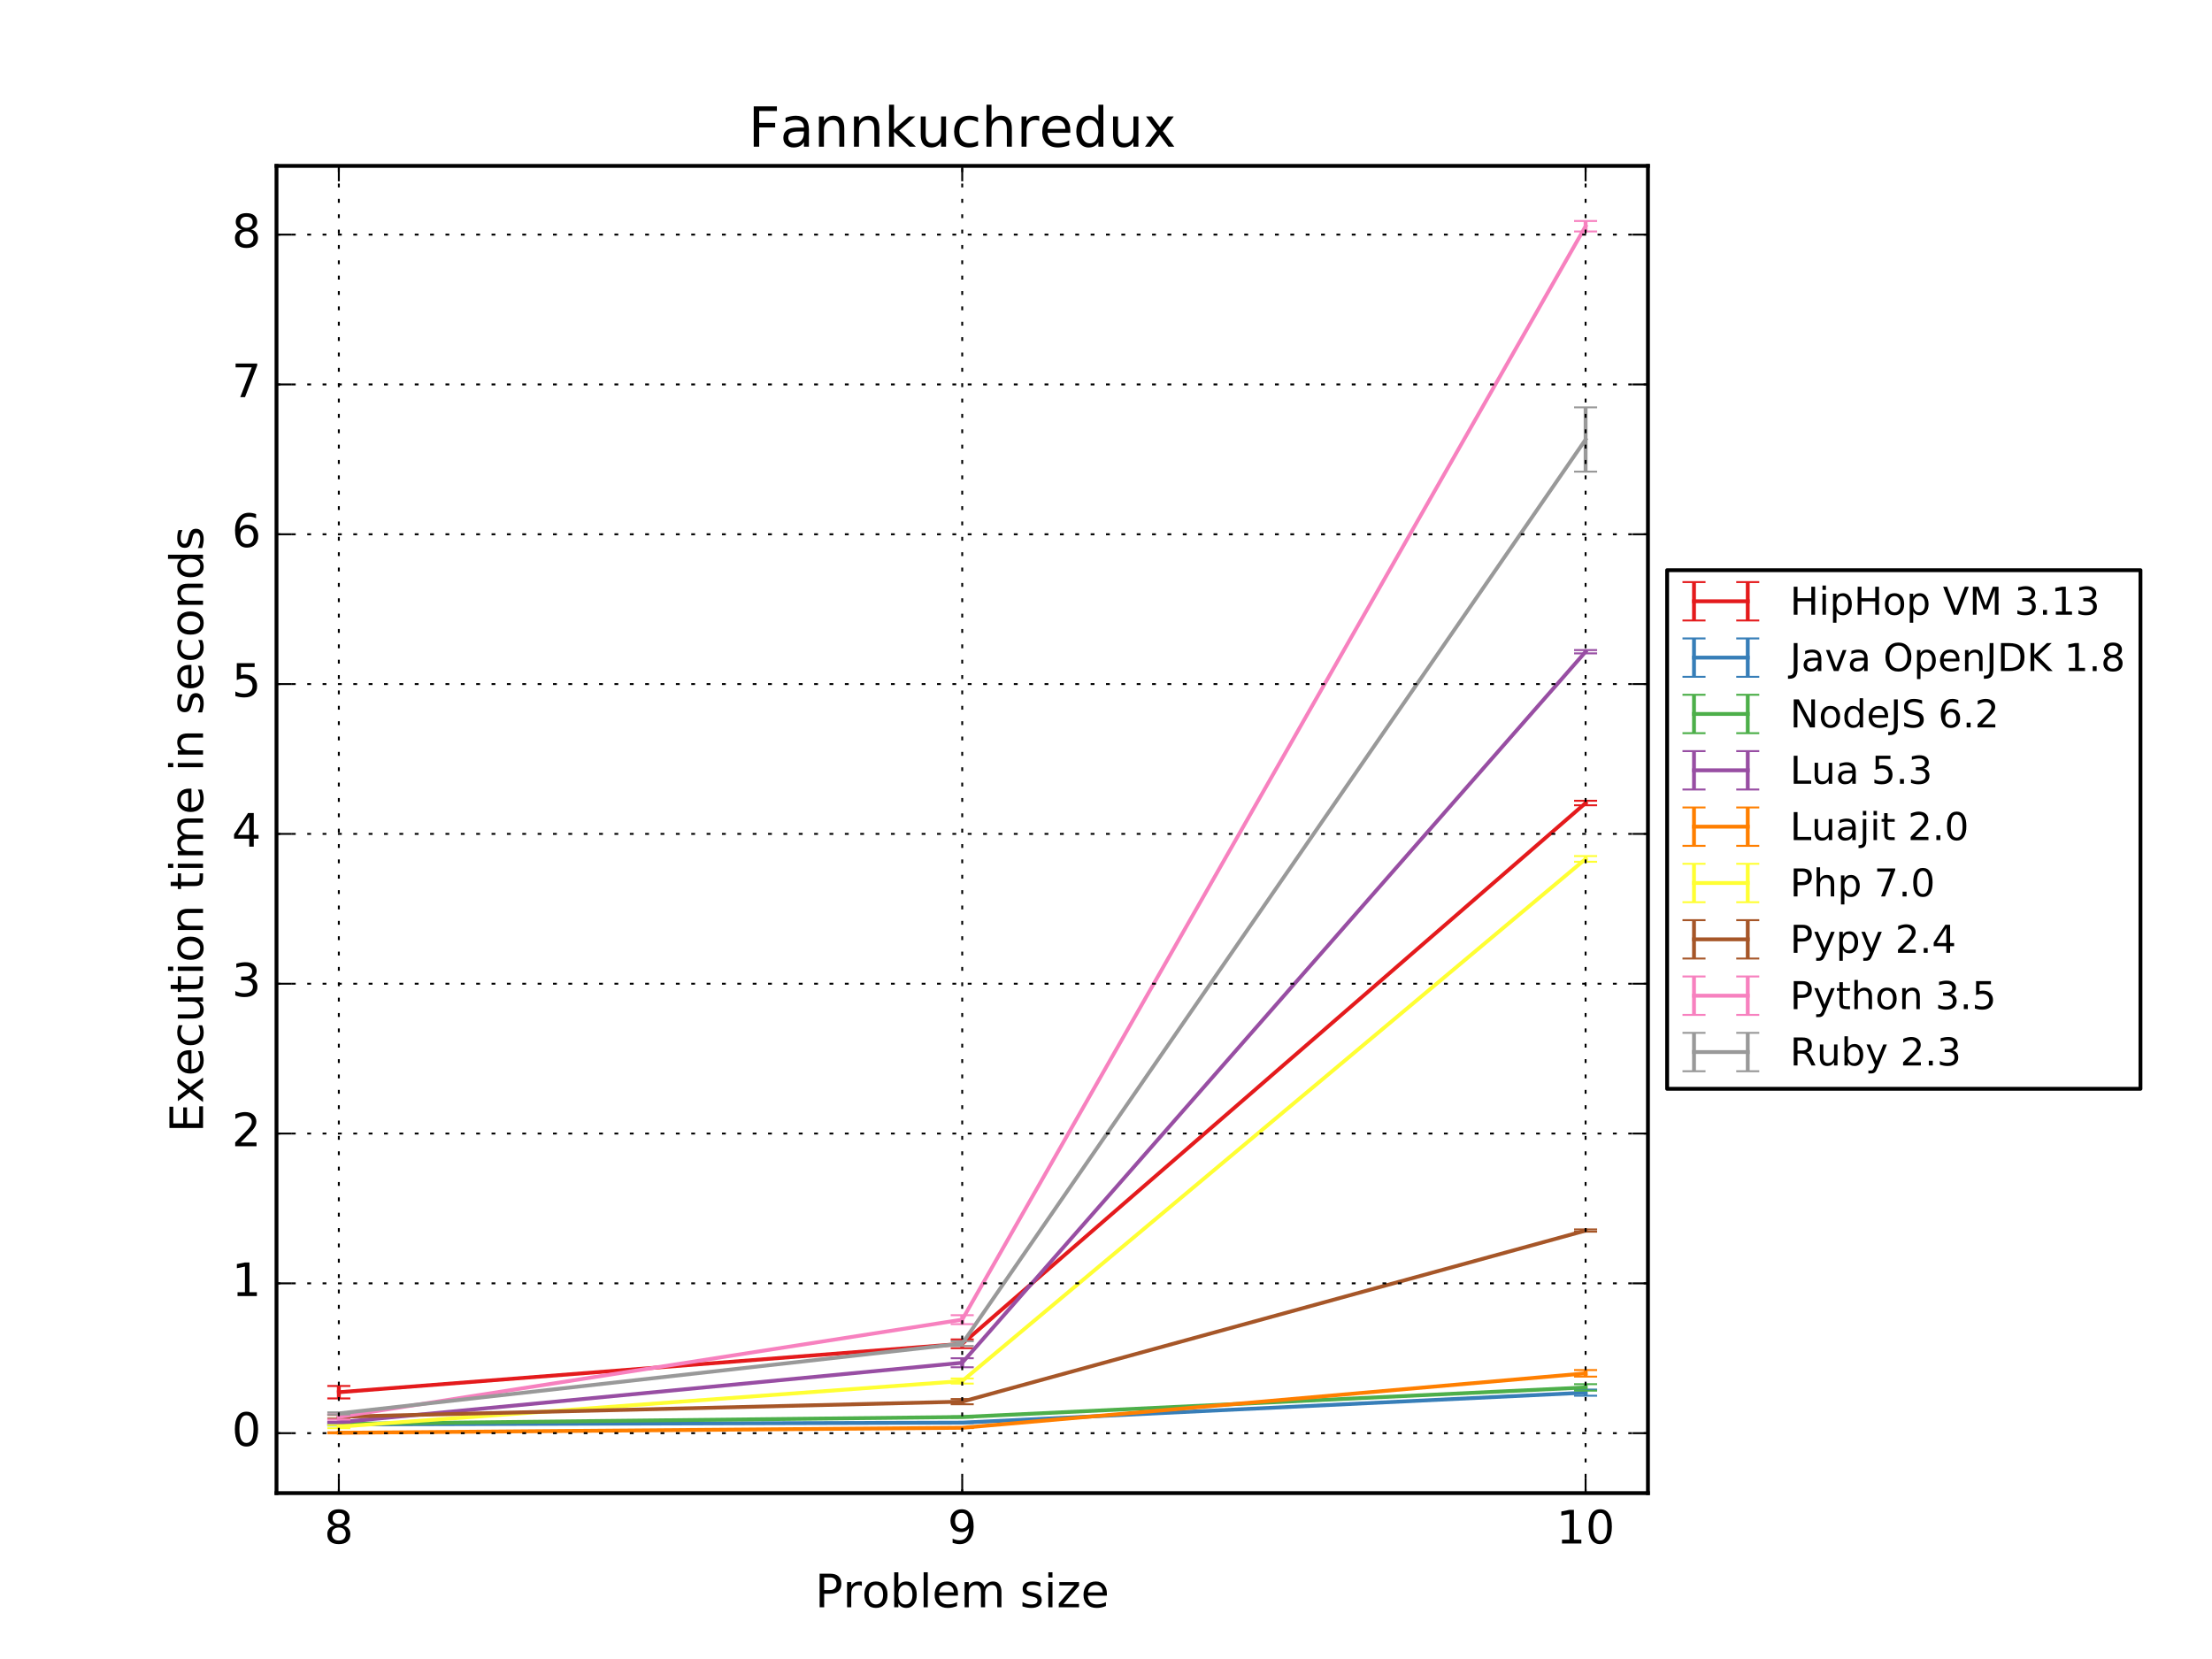 <?xml version="1.0" encoding="utf-8" standalone="no"?>
<!DOCTYPE svg PUBLIC "-//W3C//DTD SVG 1.1//EN"
  "http://www.w3.org/Graphics/SVG/1.1/DTD/svg11.dtd">
<!-- Created with matplotlib (http://matplotlib.org/) -->
<svg height="432pt" version="1.1" viewBox="0 0 576 432" width="576pt" xmlns="http://www.w3.org/2000/svg" xmlns:xlink="http://www.w3.org/1999/xlink">
 <defs>
  <style type="text/css">
*{stroke-linecap:butt;stroke-linejoin:round;stroke-miterlimit:100000;}
  </style>
 </defs>
 <g id="figure_1">
  <g id="patch_1">
   <path d="M 0 432 
L 576 432 
L 576 0 
L 0 0 
z
" style="fill:#ffffff;"/>
  </g>
  <g id="axes_1">
   <g id="patch_2">
    <path d="M 72 388.8 
L 429.12 388.8 
L 429.12 43.2 
L 72 43.2 
z
" style="fill:#ffffff;"/>
   </g>
   <g id="LineCollection_1">
    <path clip-path="url(#p81fbc2b26f)" d="M 88.233 364.144 
L 88.233 360.906 
" style="fill:none;stroke:#e41a1c;"/>
    <path clip-path="url(#p81fbc2b26f)" d="M 250.56 351.071 
L 250.56 348.79 
" style="fill:none;stroke:#e41a1c;"/>
    <path clip-path="url(#p81fbc2b26f)" d="M 412.887 209.693 
L 412.887 208.523 
" style="fill:none;stroke:#e41a1c;"/>
   </g>
   <g id="LineCollection_2">
    <path clip-path="url(#p81fbc2b26f)" d="M 88.233 370.932 
L 88.233 370.893 
" style="fill:none;stroke:#377eb8;"/>
    <path clip-path="url(#p81fbc2b26f)" d="M 250.56 370.553 
L 250.56 370.349 
" style="fill:none;stroke:#377eb8;"/>
    <path clip-path="url(#p81fbc2b26f)" d="M 412.887 363.442 
L 412.887 361.842 
" style="fill:none;stroke:#377eb8;"/>
   </g>
   <g id="LineCollection_3">
    <path clip-path="url(#p81fbc2b26f)" d="M 88.233 371.193 
L 88.233 370.36 
" style="fill:none;stroke:#4daf4a;"/>
    <path clip-path="url(#p81fbc2b26f)" d="M 250.56 369.138 
L 250.56 368.826 
" style="fill:none;stroke:#4daf4a;"/>
    <path clip-path="url(#p81fbc2b26f)" d="M 412.887 362.13 
L 412.887 360.437 
" style="fill:none;stroke:#4daf4a;"/>
   </g>
   <g id="LineCollection_4">
    <path clip-path="url(#p81fbc2b26f)" d="M 88.233 370.542 
L 88.233 370.191 
" style="fill:none;stroke:#984ea3;"/>
    <path clip-path="url(#p81fbc2b26f)" d="M 250.56 356.03 
L 250.56 353.688 
" style="fill:none;stroke:#984ea3;"/>
    <path clip-path="url(#p81fbc2b26f)" d="M 412.887 170.134 
L 412.887 169.276 
" style="fill:none;stroke:#984ea3;"/>
   </g>
   <g id="LineCollection_5">
    <path clip-path="url(#p81fbc2b26f)" d="M 88.233 373.238 
L 88.233 372.944 
" style="fill:none;stroke:#ff7f00;"/>
    <path clip-path="url(#p81fbc2b26f)" d="M 250.56 371.869 
L 250.56 371.712 
" style="fill:none;stroke:#ff7f00;"/>
    <path clip-path="url(#p81fbc2b26f)" d="M 412.887 358.474 
L 412.887 356.757 
" style="fill:none;stroke:#ff7f00;"/>
   </g>
   <g id="LineCollection_6">
    <path clip-path="url(#p81fbc2b26f)" d="M 88.233 371.909 
L 88.233 371.1 
" style="fill:none;stroke:#ffff33;"/>
    <path clip-path="url(#p81fbc2b26f)" d="M 250.56 360.282 
L 250.56 358.955 
" style="fill:none;stroke:#ffff33;"/>
    <path clip-path="url(#p81fbc2b26f)" d="M 412.887 224.402 
L 412.887 222.917 
" style="fill:none;stroke:#ffff33;"/>
   </g>
   <g id="LineCollection_7">
    <path clip-path="url(#p81fbc2b26f)" d="M 88.233 369.389 
L 88.233 368.444 
" style="fill:none;stroke:#a65628;"/>
    <path clip-path="url(#p81fbc2b26f)" d="M 250.56 365.666 
L 250.56 364.3 
" style="fill:none;stroke:#a65628;"/>
    <path clip-path="url(#p81fbc2b26f)" d="M 412.887 320.733 
L 412.887 320.141 
" style="fill:none;stroke:#a65628;"/>
   </g>
   <g id="LineCollection_8">
    <path clip-path="url(#p81fbc2b26f)" d="M 88.233 369.645 
L 88.233 368.279 
" style="fill:none;stroke:#f781bf;"/>
    <path clip-path="url(#p81fbc2b26f)" d="M 250.56 344.799 
L 250.56 342.474 
" style="fill:none;stroke:#f781bf;"/>
    <path clip-path="url(#p81fbc2b26f)" d="M 412.887 60.275 
L 412.887 57.544 
" style="fill:none;stroke:#f781bf;"/>
   </g>
   <g id="LineCollection_9">
    <path clip-path="url(#p81fbc2b26f)" d="M 88.233 368.318 
L 88.233 367.772 
" style="fill:none;stroke:#999999;"/>
    <path clip-path="url(#p81fbc2b26f)" d="M 250.56 350.48 
L 250.56 349.251 
" style="fill:none;stroke:#999999;"/>
    <path clip-path="url(#p81fbc2b26f)" d="M 412.887 122.812 
L 412.887 106.075 
" style="fill:none;stroke:#999999;"/>
   </g>
   <g id="line2d_1">
    <defs>
     <path d="M 3 0 
L -3 -0 
" id="m1f9e25b7bf" style="stroke:#e41a1c;stroke-width:0.5;"/>
    </defs>
    <g clip-path="url(#p81fbc2b26f)">
     <use style="fill:#e41a1c;stroke:#e41a1c;stroke-width:0.5;" x="88.233" xlink:href="#m1f9e25b7bf" y="364.144"/>
     <use style="fill:#e41a1c;stroke:#e41a1c;stroke-width:0.5;" x="250.56" xlink:href="#m1f9e25b7bf" y="351.071"/>
     <use style="fill:#e41a1c;stroke:#e41a1c;stroke-width:0.5;" x="412.887" xlink:href="#m1f9e25b7bf" y="209.693"/>
    </g>
   </g>
   <g id="line2d_2">
    <g clip-path="url(#p81fbc2b26f)">
     <use style="fill:#e41a1c;stroke:#e41a1c;stroke-width:0.5;" x="88.233" xlink:href="#m1f9e25b7bf" y="360.906"/>
     <use style="fill:#e41a1c;stroke:#e41a1c;stroke-width:0.5;" x="250.56" xlink:href="#m1f9e25b7bf" y="348.79"/>
     <use style="fill:#e41a1c;stroke:#e41a1c;stroke-width:0.5;" x="412.887" xlink:href="#m1f9e25b7bf" y="208.523"/>
    </g>
   </g>
   <g id="line2d_3">
    <path clip-path="url(#p81fbc2b26f)" d="M 88.233 362.525 
L 250.56 349.93 
L 412.887 209.108 
" style="fill:none;stroke:#e41a1c;stroke-linecap:square;"/>
   </g>
   <g id="line2d_4">
    <defs>
     <path d="M 3 0 
L -3 -0 
" id="me0317ff5ef" style="stroke:#377eb8;stroke-width:0.5;"/>
    </defs>
    <g clip-path="url(#p81fbc2b26f)">
     <use style="fill:#377eb8;stroke:#377eb8;stroke-width:0.5;" x="88.233" xlink:href="#me0317ff5ef" y="370.932"/>
     <use style="fill:#377eb8;stroke:#377eb8;stroke-width:0.5;" x="250.56" xlink:href="#me0317ff5ef" y="370.553"/>
     <use style="fill:#377eb8;stroke:#377eb8;stroke-width:0.5;" x="412.887" xlink:href="#me0317ff5ef" y="363.442"/>
    </g>
   </g>
   <g id="line2d_5">
    <g clip-path="url(#p81fbc2b26f)">
     <use style="fill:#377eb8;stroke:#377eb8;stroke-width:0.5;" x="88.233" xlink:href="#me0317ff5ef" y="370.893"/>
     <use style="fill:#377eb8;stroke:#377eb8;stroke-width:0.5;" x="250.56" xlink:href="#me0317ff5ef" y="370.349"/>
     <use style="fill:#377eb8;stroke:#377eb8;stroke-width:0.5;" x="412.887" xlink:href="#me0317ff5ef" y="361.842"/>
    </g>
   </g>
   <g id="line2d_6">
    <path clip-path="url(#p81fbc2b26f)" d="M 88.233 370.913 
L 250.56 370.451 
L 412.887 362.642 
" style="fill:none;stroke:#377eb8;stroke-linecap:square;"/>
   </g>
   <g id="line2d_7">
    <defs>
     <path d="M 3 0 
L -3 -0 
" id="mf4af0a1a3d" style="stroke:#4daf4a;stroke-width:0.5;"/>
    </defs>
    <g clip-path="url(#p81fbc2b26f)">
     <use style="fill:#4daf4a;stroke:#4daf4a;stroke-width:0.5;" x="88.233" xlink:href="#mf4af0a1a3d" y="371.193"/>
     <use style="fill:#4daf4a;stroke:#4daf4a;stroke-width:0.5;" x="250.56" xlink:href="#mf4af0a1a3d" y="369.138"/>
     <use style="fill:#4daf4a;stroke:#4daf4a;stroke-width:0.5;" x="412.887" xlink:href="#mf4af0a1a3d" y="362.13"/>
    </g>
   </g>
   <g id="line2d_8">
    <g clip-path="url(#p81fbc2b26f)">
     <use style="fill:#4daf4a;stroke:#4daf4a;stroke-width:0.5;" x="88.233" xlink:href="#mf4af0a1a3d" y="370.36"/>
     <use style="fill:#4daf4a;stroke:#4daf4a;stroke-width:0.5;" x="250.56" xlink:href="#mf4af0a1a3d" y="368.826"/>
     <use style="fill:#4daf4a;stroke:#4daf4a;stroke-width:0.5;" x="412.887" xlink:href="#mf4af0a1a3d" y="360.437"/>
    </g>
   </g>
   <g id="line2d_9">
    <path clip-path="url(#p81fbc2b26f)" d="M 88.233 370.776 
L 250.56 368.982 
L 412.887 361.283 
" style="fill:none;stroke:#4daf4a;stroke-linecap:square;"/>
   </g>
   <g id="line2d_10">
    <defs>
     <path d="M 3 0 
L -3 -0 
" id="md90d61cd01" style="stroke:#984ea3;stroke-width:0.5;"/>
    </defs>
    <g clip-path="url(#p81fbc2b26f)">
     <use style="fill:#984ea3;stroke:#984ea3;stroke-width:0.5;" x="88.233" xlink:href="#md90d61cd01" y="370.542"/>
     <use style="fill:#984ea3;stroke:#984ea3;stroke-width:0.5;" x="250.56" xlink:href="#md90d61cd01" y="356.03"/>
     <use style="fill:#984ea3;stroke:#984ea3;stroke-width:0.5;" x="412.887" xlink:href="#md90d61cd01" y="170.134"/>
    </g>
   </g>
   <g id="line2d_11">
    <g clip-path="url(#p81fbc2b26f)">
     <use style="fill:#984ea3;stroke:#984ea3;stroke-width:0.5;" x="88.233" xlink:href="#md90d61cd01" y="370.191"/>
     <use style="fill:#984ea3;stroke:#984ea3;stroke-width:0.5;" x="250.56" xlink:href="#md90d61cd01" y="353.688"/>
     <use style="fill:#984ea3;stroke:#984ea3;stroke-width:0.5;" x="412.887" xlink:href="#md90d61cd01" y="169.276"/>
    </g>
   </g>
   <g id="line2d_12">
    <path clip-path="url(#p81fbc2b26f)" d="M 88.233 370.367 
L 250.56 354.859 
L 412.887 169.705 
" style="fill:none;stroke:#984ea3;stroke-linecap:square;"/>
   </g>
   <g id="line2d_13">
    <defs>
     <path d="M 3 0 
L -3 -0 
" id="mdce384010e" style="stroke:#ff7f00;stroke-width:0.5;"/>
    </defs>
    <g clip-path="url(#p81fbc2b26f)">
     <use style="fill:#ff7f00;stroke:#ff7f00;stroke-width:0.5;" x="88.233" xlink:href="#mdce384010e" y="373.238"/>
     <use style="fill:#ff7f00;stroke:#ff7f00;stroke-width:0.5;" x="250.56" xlink:href="#mdce384010e" y="371.869"/>
     <use style="fill:#ff7f00;stroke:#ff7f00;stroke-width:0.5;" x="412.887" xlink:href="#mdce384010e" y="358.474"/>
    </g>
   </g>
   <g id="line2d_14">
    <g clip-path="url(#p81fbc2b26f)">
     <use style="fill:#ff7f00;stroke:#ff7f00;stroke-width:0.5;" x="88.233" xlink:href="#mdce384010e" y="372.944"/>
     <use style="fill:#ff7f00;stroke:#ff7f00;stroke-width:0.5;" x="250.56" xlink:href="#mdce384010e" y="371.712"/>
     <use style="fill:#ff7f00;stroke:#ff7f00;stroke-width:0.5;" x="412.887" xlink:href="#mdce384010e" y="356.757"/>
    </g>
   </g>
   <g id="line2d_15">
    <path clip-path="url(#p81fbc2b26f)" d="M 88.233 373.091 
L 250.56 371.79 
L 412.887 357.616 
" style="fill:none;stroke:#ff7f00;stroke-linecap:square;"/>
   </g>
   <g id="line2d_16">
    <defs>
     <path d="M 3 0 
L -3 -0 
" id="m5f5bffed1e" style="stroke:#ffff33;stroke-width:0.5;"/>
    </defs>
    <g clip-path="url(#p81fbc2b26f)">
     <use style="fill:#ffff33;stroke:#ffff33;stroke-width:0.5;" x="88.233" xlink:href="#m5f5bffed1e" y="371.909"/>
     <use style="fill:#ffff33;stroke:#ffff33;stroke-width:0.5;" x="250.56" xlink:href="#m5f5bffed1e" y="360.282"/>
     <use style="fill:#ffff33;stroke:#ffff33;stroke-width:0.5;" x="412.887" xlink:href="#m5f5bffed1e" y="224.402"/>
    </g>
   </g>
   <g id="line2d_17">
    <g clip-path="url(#p81fbc2b26f)">
     <use style="fill:#ffff33;stroke:#ffff33;stroke-width:0.5;" x="88.233" xlink:href="#m5f5bffed1e" y="371.1"/>
     <use style="fill:#ffff33;stroke:#ffff33;stroke-width:0.5;" x="250.56" xlink:href="#m5f5bffed1e" y="358.955"/>
     <use style="fill:#ffff33;stroke:#ffff33;stroke-width:0.5;" x="412.887" xlink:href="#m5f5bffed1e" y="222.917"/>
    </g>
   </g>
   <g id="line2d_18">
    <path clip-path="url(#p81fbc2b26f)" d="M 88.233 371.504 
L 250.56 359.619 
L 412.887 223.659 
" style="fill:none;stroke:#ffff33;stroke-linecap:square;"/>
   </g>
   <g id="line2d_19">
    <defs>
     <path d="M 3 0 
L -3 -0 
" id="m298faf74e1" style="stroke:#a65628;stroke-width:0.5;"/>
    </defs>
    <g clip-path="url(#p81fbc2b26f)">
     <use style="fill:#a65628;stroke:#a65628;stroke-width:0.5;" x="88.233" xlink:href="#m298faf74e1" y="369.389"/>
     <use style="fill:#a65628;stroke:#a65628;stroke-width:0.5;" x="250.56" xlink:href="#m298faf74e1" y="365.666"/>
     <use style="fill:#a65628;stroke:#a65628;stroke-width:0.5;" x="412.887" xlink:href="#m298faf74e1" y="320.733"/>
    </g>
   </g>
   <g id="line2d_20">
    <g clip-path="url(#p81fbc2b26f)">
     <use style="fill:#a65628;stroke:#a65628;stroke-width:0.5;" x="88.233" xlink:href="#m298faf74e1" y="368.444"/>
     <use style="fill:#a65628;stroke:#a65628;stroke-width:0.5;" x="250.56" xlink:href="#m298faf74e1" y="364.3"/>
     <use style="fill:#a65628;stroke:#a65628;stroke-width:0.5;" x="412.887" xlink:href="#m298faf74e1" y="320.141"/>
    </g>
   </g>
   <g id="line2d_21">
    <path clip-path="url(#p81fbc2b26f)" d="M 88.233 368.917 
L 250.56 364.983 
L 412.887 320.437 
" style="fill:none;stroke:#a65628;stroke-linecap:square;"/>
   </g>
   <g id="line2d_22">
    <defs>
     <path d="M 3 0 
L -3 -0 
" id="m3935923015" style="stroke:#f781bf;stroke-width:0.5;"/>
    </defs>
    <g clip-path="url(#p81fbc2b26f)">
     <use style="fill:#f781bf;stroke:#f781bf;stroke-width:0.5;" x="88.233" xlink:href="#m3935923015" y="369.645"/>
     <use style="fill:#f781bf;stroke:#f781bf;stroke-width:0.5;" x="250.56" xlink:href="#m3935923015" y="344.799"/>
     <use style="fill:#f781bf;stroke:#f781bf;stroke-width:0.5;" x="412.887" xlink:href="#m3935923015" y="60.275"/>
    </g>
   </g>
   <g id="line2d_23">
    <g clip-path="url(#p81fbc2b26f)">
     <use style="fill:#f781bf;stroke:#f781bf;stroke-width:0.5;" x="88.233" xlink:href="#m3935923015" y="368.279"/>
     <use style="fill:#f781bf;stroke:#f781bf;stroke-width:0.5;" x="250.56" xlink:href="#m3935923015" y="342.474"/>
     <use style="fill:#f781bf;stroke:#f781bf;stroke-width:0.5;" x="412.887" xlink:href="#m3935923015" y="57.544"/>
    </g>
   </g>
   <g id="line2d_24">
    <path clip-path="url(#p81fbc2b26f)" d="M 88.233 368.962 
L 250.56 343.636 
L 412.887 58.909 
" style="fill:none;stroke:#f781bf;stroke-linecap:square;"/>
   </g>
   <g id="line2d_25">
    <defs>
     <path d="M 3 0 
L -3 -0 
" id="m18ea84f911" style="stroke:#999999;stroke-width:0.5;"/>
    </defs>
    <g clip-path="url(#p81fbc2b26f)">
     <use style="fill:#999999;stroke:#999999;stroke-width:0.5;" x="88.233" xlink:href="#m18ea84f911" y="368.318"/>
     <use style="fill:#999999;stroke:#999999;stroke-width:0.5;" x="250.56" xlink:href="#m18ea84f911" y="350.48"/>
     <use style="fill:#999999;stroke:#999999;stroke-width:0.5;" x="412.887" xlink:href="#m18ea84f911" y="122.812"/>
    </g>
   </g>
   <g id="line2d_26">
    <g clip-path="url(#p81fbc2b26f)">
     <use style="fill:#999999;stroke:#999999;stroke-width:0.5;" x="88.233" xlink:href="#m18ea84f911" y="367.772"/>
     <use style="fill:#999999;stroke:#999999;stroke-width:0.5;" x="250.56" xlink:href="#m18ea84f911" y="349.251"/>
     <use style="fill:#999999;stroke:#999999;stroke-width:0.5;" x="412.887" xlink:href="#m18ea84f911" y="106.075"/>
    </g>
   </g>
   <g id="line2d_27">
    <path clip-path="url(#p81fbc2b26f)" d="M 88.233 368.045 
L 250.56 349.865 
L 412.887 114.444 
" style="fill:none;stroke:#999999;stroke-linecap:square;"/>
   </g>
   <g id="patch_3">
    <path d="M 72 388.8 
L 72 43.2 
" style="fill:none;stroke:#000000;stroke-linecap:square;stroke-linejoin:miter;"/>
   </g>
   <g id="patch_4">
    <path d="M 429.12 388.8 
L 429.12 43.2 
" style="fill:none;stroke:#000000;stroke-linecap:square;stroke-linejoin:miter;"/>
   </g>
   <g id="patch_5">
    <path d="M 72 388.8 
L 429.12 388.8 
" style="fill:none;stroke:#000000;stroke-linecap:square;stroke-linejoin:miter;"/>
   </g>
   <g id="patch_6">
    <path d="M 72 43.2 
L 429.12 43.2 
" style="fill:none;stroke:#000000;stroke-linecap:square;stroke-linejoin:miter;"/>
   </g>
   <g id="matplotlib.axis_1">
    <g id="xtick_1">
     <g id="line2d_28">
      <path clip-path="url(#p81fbc2b26f)" d="M 88.233 388.8 
L 88.233 43.2 
" style="fill:none;stroke:#000000;stroke-dasharray:1,3;stroke-dashoffset:0.0;stroke-width:0.5;"/>
     </g>
     <g id="line2d_29">
      <defs>
       <path d="M 0 0 
L 0 -4 
" id="m8d068870b7" style="stroke:#000000;stroke-width:0.5;"/>
      </defs>
      <g>
       <use style="stroke:#000000;stroke-width:0.5;" x="88.233" xlink:href="#m8d068870b7" y="388.8"/>
      </g>
     </g>
     <g id="line2d_30">
      <defs>
       <path d="M 0 0 
L 0 4 
" id="mcec1b025b5" style="stroke:#000000;stroke-width:0.5;"/>
      </defs>
      <g>
       <use style="stroke:#000000;stroke-width:0.5;" x="88.233" xlink:href="#mcec1b025b5" y="43.2"/>
      </g>
     </g>
     <g id="text_1">
      <!-- 8 -->
      <defs>
       <path d="M 31.781 34.625 
Q 24.75 34.625 20.719 30.859 
Q 16.703 27.094 16.703 20.516 
Q 16.703 13.922 20.719 10.156 
Q 24.75 6.391 31.781 6.391 
Q 38.812 6.391 42.859 10.172 
Q 46.922 13.969 46.922 20.516 
Q 46.922 27.094 42.891 30.859 
Q 38.875 34.625 31.781 34.625 
M 21.922 38.812 
Q 15.578 40.375 12.031 44.719 
Q 8.5 49.078 8.5 55.328 
Q 8.5 64.062 14.719 69.141 
Q 20.953 74.219 31.781 74.219 
Q 42.672 74.219 48.875 69.141 
Q 55.078 64.062 55.078 55.328 
Q 55.078 49.078 51.531 44.719 
Q 48 40.375 41.703 38.812 
Q 48.828 37.156 52.797 32.312 
Q 56.781 27.484 56.781 20.516 
Q 56.781 9.906 50.312 4.234 
Q 43.844 -1.422 31.781 -1.422 
Q 19.734 -1.422 13.25 4.234 
Q 6.781 9.906 6.781 20.516 
Q 6.781 27.484 10.781 32.312 
Q 14.797 37.156 21.922 38.812 
M 18.312 54.391 
Q 18.312 48.734 21.844 45.562 
Q 25.391 42.391 31.781 42.391 
Q 38.141 42.391 41.719 45.562 
Q 45.312 48.734 45.312 54.391 
Q 45.312 60.062 41.719 63.234 
Q 38.141 66.406 31.781 66.406 
Q 25.391 66.406 21.844 63.234 
Q 18.312 60.062 18.312 54.391 
" id="BitstreamVeraSans-Roman-38"/>
      </defs>
      <g transform="translate(84.415 401.918)scale(0.12 -0.12)">
       <use xlink:href="#BitstreamVeraSans-Roman-38"/>
      </g>
     </g>
    </g>
    <g id="xtick_2">
     <g id="line2d_31">
      <path clip-path="url(#p81fbc2b26f)" d="M 250.56 388.8 
L 250.56 43.2 
" style="fill:none;stroke:#000000;stroke-dasharray:1,3;stroke-dashoffset:0.0;stroke-width:0.5;"/>
     </g>
     <g id="line2d_32">
      <g>
       <use style="stroke:#000000;stroke-width:0.5;" x="250.56" xlink:href="#m8d068870b7" y="388.8"/>
      </g>
     </g>
     <g id="line2d_33">
      <g>
       <use style="stroke:#000000;stroke-width:0.5;" x="250.56" xlink:href="#mcec1b025b5" y="43.2"/>
      </g>
     </g>
     <g id="text_2">
      <!-- 9 -->
      <defs>
       <path d="M 10.984 1.516 
L 10.984 10.5 
Q 14.703 8.734 18.5 7.812 
Q 22.312 6.891 25.984 6.891 
Q 35.75 6.891 40.891 13.453 
Q 46.047 20.016 46.781 33.406 
Q 43.953 29.203 39.594 26.953 
Q 35.25 24.703 29.984 24.703 
Q 19.047 24.703 12.672 31.312 
Q 6.297 37.938 6.297 49.422 
Q 6.297 60.641 12.938 67.422 
Q 19.578 74.219 30.609 74.219 
Q 43.266 74.219 49.922 64.516 
Q 56.594 54.828 56.594 36.375 
Q 56.594 19.141 48.406 8.859 
Q 40.234 -1.422 26.422 -1.422 
Q 22.703 -1.422 18.891 -0.688 
Q 15.094 0.047 10.984 1.516 
M 30.609 32.422 
Q 37.25 32.422 41.125 36.953 
Q 45.016 41.5 45.016 49.422 
Q 45.016 57.281 41.125 61.844 
Q 37.25 66.406 30.609 66.406 
Q 23.969 66.406 20.094 61.844 
Q 16.219 57.281 16.219 49.422 
Q 16.219 41.5 20.094 36.953 
Q 23.969 32.422 30.609 32.422 
" id="BitstreamVeraSans-Roman-39"/>
      </defs>
      <g transform="translate(246.743 401.918)scale(0.12 -0.12)">
       <use xlink:href="#BitstreamVeraSans-Roman-39"/>
      </g>
     </g>
    </g>
    <g id="xtick_3">
     <g id="line2d_34">
      <path clip-path="url(#p81fbc2b26f)" d="M 412.887 388.8 
L 412.887 43.2 
" style="fill:none;stroke:#000000;stroke-dasharray:1,3;stroke-dashoffset:0.0;stroke-width:0.5;"/>
     </g>
     <g id="line2d_35">
      <g>
       <use style="stroke:#000000;stroke-width:0.5;" x="412.887" xlink:href="#m8d068870b7" y="388.8"/>
      </g>
     </g>
     <g id="line2d_36">
      <g>
       <use style="stroke:#000000;stroke-width:0.5;" x="412.887" xlink:href="#mcec1b025b5" y="43.2"/>
      </g>
     </g>
     <g id="text_3">
      <!-- 10 -->
      <defs>
       <path d="M 12.406 8.297 
L 28.516 8.297 
L 28.516 63.922 
L 10.984 60.406 
L 10.984 69.391 
L 28.422 72.906 
L 38.281 72.906 
L 38.281 8.297 
L 54.391 8.297 
L 54.391 0 
L 12.406 0 
z
" id="BitstreamVeraSans-Roman-31"/>
       <path d="M 31.781 66.406 
Q 24.172 66.406 20.328 58.906 
Q 16.5 51.422 16.5 36.375 
Q 16.5 21.391 20.328 13.891 
Q 24.172 6.391 31.781 6.391 
Q 39.453 6.391 43.281 13.891 
Q 47.125 21.391 47.125 36.375 
Q 47.125 51.422 43.281 58.906 
Q 39.453 66.406 31.781 66.406 
M 31.781 74.219 
Q 44.047 74.219 50.516 64.516 
Q 56.984 54.828 56.984 36.375 
Q 56.984 17.969 50.516 8.266 
Q 44.047 -1.422 31.781 -1.422 
Q 19.531 -1.422 13.062 8.266 
Q 6.594 17.969 6.594 36.375 
Q 6.594 54.828 13.062 64.516 
Q 19.531 74.219 31.781 74.219 
" id="BitstreamVeraSans-Roman-30"/>
      </defs>
      <g transform="translate(405.252 401.918)scale(0.12 -0.12)">
       <use xlink:href="#BitstreamVeraSans-Roman-31"/>
       <use x="63.623" xlink:href="#BitstreamVeraSans-Roman-30"/>
      </g>
     </g>
    </g>
    <g id="text_4">
     <!-- Problem size -->
     <defs>
      <path id="BitstreamVeraSans-Roman-20"/>
      <path d="M 9.422 75.984 
L 18.406 75.984 
L 18.406 0 
L 9.422 0 
z
" id="BitstreamVeraSans-Roman-6c"/>
      <path d="M 48.688 27.297 
Q 48.688 37.203 44.609 42.844 
Q 40.531 48.484 33.406 48.484 
Q 26.266 48.484 22.188 42.844 
Q 18.109 37.203 18.109 27.297 
Q 18.109 17.391 22.188 11.75 
Q 26.266 6.109 33.406 6.109 
Q 40.531 6.109 44.609 11.75 
Q 48.688 17.391 48.688 27.297 
M 18.109 46.391 
Q 20.953 51.266 25.266 53.625 
Q 29.594 56 35.594 56 
Q 45.562 56 51.781 48.094 
Q 58.016 40.188 58.016 27.297 
Q 58.016 14.406 51.781 6.484 
Q 45.562 -1.422 35.594 -1.422 
Q 29.594 -1.422 25.266 0.953 
Q 20.953 3.328 18.109 8.203 
L 18.109 0 
L 9.078 0 
L 9.078 75.984 
L 18.109 75.984 
z
" id="BitstreamVeraSans-Roman-62"/>
      <path d="M 9.422 54.688 
L 18.406 54.688 
L 18.406 0 
L 9.422 0 
z
M 9.422 75.984 
L 18.406 75.984 
L 18.406 64.594 
L 9.422 64.594 
z
" id="BitstreamVeraSans-Roman-69"/>
      <path d="M 41.109 46.297 
Q 39.594 47.172 37.812 47.578 
Q 36.031 48 33.891 48 
Q 26.266 48 22.188 43.047 
Q 18.109 38.094 18.109 28.812 
L 18.109 0 
L 9.078 0 
L 9.078 54.688 
L 18.109 54.688 
L 18.109 46.188 
Q 20.953 51.172 25.484 53.578 
Q 30.031 56 36.531 56 
Q 37.453 56 38.578 55.875 
Q 39.703 55.766 41.062 55.516 
z
" id="BitstreamVeraSans-Roman-72"/>
      <path d="M 52 44.188 
Q 55.375 50.25 60.062 53.125 
Q 64.75 56 71.094 56 
Q 79.641 56 84.281 50.016 
Q 88.922 44.047 88.922 33.016 
L 88.922 0 
L 79.891 0 
L 79.891 32.719 
Q 79.891 40.578 77.094 44.375 
Q 74.312 48.188 68.609 48.188 
Q 61.625 48.188 57.562 43.547 
Q 53.516 38.922 53.516 30.906 
L 53.516 0 
L 44.484 0 
L 44.484 32.719 
Q 44.484 40.625 41.703 44.406 
Q 38.922 48.188 33.109 48.188 
Q 26.219 48.188 22.156 43.531 
Q 18.109 38.875 18.109 30.906 
L 18.109 0 
L 9.078 0 
L 9.078 54.688 
L 18.109 54.688 
L 18.109 46.188 
Q 21.188 51.219 25.484 53.609 
Q 29.781 56 35.688 56 
Q 41.656 56 45.828 52.969 
Q 50 49.953 52 44.188 
" id="BitstreamVeraSans-Roman-6d"/>
      <path d="M 56.203 29.594 
L 56.203 25.203 
L 14.891 25.203 
Q 15.484 15.922 20.484 11.062 
Q 25.484 6.203 34.422 6.203 
Q 39.594 6.203 44.453 7.469 
Q 49.312 8.734 54.109 11.281 
L 54.109 2.781 
Q 49.266 0.734 44.188 -0.344 
Q 39.109 -1.422 33.891 -1.422 
Q 20.797 -1.422 13.156 6.188 
Q 5.516 13.812 5.516 26.812 
Q 5.516 40.234 12.766 48.109 
Q 20.016 56 32.328 56 
Q 43.359 56 49.781 48.891 
Q 56.203 41.797 56.203 29.594 
M 47.219 32.234 
Q 47.125 39.594 43.094 43.984 
Q 39.062 48.391 32.422 48.391 
Q 24.906 48.391 20.391 44.141 
Q 15.875 39.891 15.188 32.172 
z
" id="BitstreamVeraSans-Roman-65"/>
      <path d="M 5.516 54.688 
L 48.188 54.688 
L 48.188 46.484 
L 14.406 7.172 
L 48.188 7.172 
L 48.188 0 
L 4.297 0 
L 4.297 8.203 
L 38.094 47.516 
L 5.516 47.516 
z
" id="BitstreamVeraSans-Roman-7a"/>
      <path d="M 19.672 64.797 
L 19.672 37.406 
L 32.078 37.406 
Q 38.969 37.406 42.719 40.969 
Q 46.484 44.531 46.484 51.125 
Q 46.484 57.672 42.719 61.234 
Q 38.969 64.797 32.078 64.797 
z
M 9.812 72.906 
L 32.078 72.906 
Q 44.344 72.906 50.609 67.359 
Q 56.891 61.812 56.891 51.125 
Q 56.891 40.328 50.609 34.812 
Q 44.344 29.297 32.078 29.297 
L 19.672 29.297 
L 19.672 0 
L 9.812 0 
z
" id="BitstreamVeraSans-Roman-50"/>
      <path d="M 30.609 48.391 
Q 23.391 48.391 19.188 42.75 
Q 14.984 37.109 14.984 27.297 
Q 14.984 17.484 19.156 11.844 
Q 23.344 6.203 30.609 6.203 
Q 37.797 6.203 41.984 11.859 
Q 46.188 17.531 46.188 27.297 
Q 46.188 37.016 41.984 42.703 
Q 37.797 48.391 30.609 48.391 
M 30.609 56 
Q 42.328 56 49.016 48.375 
Q 55.719 40.766 55.719 27.297 
Q 55.719 13.875 49.016 6.219 
Q 42.328 -1.422 30.609 -1.422 
Q 18.844 -1.422 12.172 6.219 
Q 5.516 13.875 5.516 27.297 
Q 5.516 40.766 12.172 48.375 
Q 18.844 56 30.609 56 
" id="BitstreamVeraSans-Roman-6f"/>
      <path d="M 44.281 53.078 
L 44.281 44.578 
Q 40.484 46.531 36.375 47.5 
Q 32.281 48.484 27.875 48.484 
Q 21.188 48.484 17.844 46.438 
Q 14.5 44.391 14.5 40.281 
Q 14.5 37.156 16.891 35.375 
Q 19.281 33.594 26.516 31.984 
L 29.594 31.297 
Q 39.156 29.25 43.188 25.516 
Q 47.219 21.781 47.219 15.094 
Q 47.219 7.469 41.188 3.016 
Q 35.156 -1.422 24.609 -1.422 
Q 20.219 -1.422 15.453 -0.562 
Q 10.688 0.297 5.422 2 
L 5.422 11.281 
Q 10.406 8.688 15.234 7.391 
Q 20.062 6.109 24.812 6.109 
Q 31.156 6.109 34.562 8.281 
Q 37.984 10.453 37.984 14.406 
Q 37.984 18.062 35.516 20.016 
Q 33.062 21.969 24.703 23.781 
L 21.578 24.516 
Q 13.234 26.266 9.516 29.906 
Q 5.812 33.547 5.812 39.891 
Q 5.812 47.609 11.281 51.797 
Q 16.75 56 26.812 56 
Q 31.781 56 36.172 55.266 
Q 40.578 54.547 44.281 53.078 
" id="BitstreamVeraSans-Roman-73"/>
     </defs>
     <g transform="translate(212.255 418.532)scale(0.12 -0.12)">
      <use xlink:href="#BitstreamVeraSans-Roman-50"/>
      <use x="60.287" xlink:href="#BitstreamVeraSans-Roman-72"/>
      <use x="101.369" xlink:href="#BitstreamVeraSans-Roman-6f"/>
      <use x="162.551" xlink:href="#BitstreamVeraSans-Roman-62"/>
      <use x="226.027" xlink:href="#BitstreamVeraSans-Roman-6c"/>
      <use x="253.811" xlink:href="#BitstreamVeraSans-Roman-65"/>
      <use x="315.334" xlink:href="#BitstreamVeraSans-Roman-6d"/>
      <use x="412.746" xlink:href="#BitstreamVeraSans-Roman-20"/>
      <use x="444.533" xlink:href="#BitstreamVeraSans-Roman-73"/>
      <use x="496.633" xlink:href="#BitstreamVeraSans-Roman-69"/>
      <use x="524.416" xlink:href="#BitstreamVeraSans-Roman-7a"/>
      <use x="576.906" xlink:href="#BitstreamVeraSans-Roman-65"/>
     </g>
    </g>
   </g>
   <g id="matplotlib.axis_2">
    <g id="ytick_1">
     <g id="line2d_37">
      <path clip-path="url(#p81fbc2b26f)" d="M 72 373.195 
L 429.12 373.195 
" style="fill:none;stroke:#000000;stroke-dasharray:1,3;stroke-dashoffset:0.0;stroke-width:0.5;"/>
     </g>
     <g id="line2d_38">
      <defs>
       <path d="M 0 0 
L 4 0 
" id="m7aaff531d9" style="stroke:#000000;stroke-width:0.5;"/>
      </defs>
      <g>
       <use style="stroke:#000000;stroke-width:0.5;" x="72.0" xlink:href="#m7aaff531d9" y="373.195"/>
      </g>
     </g>
     <g id="line2d_39">
      <defs>
       <path d="M 0 0 
L -4 0 
" id="m529467c1f4" style="stroke:#000000;stroke-width:0.5;"/>
      </defs>
      <g>
       <use style="stroke:#000000;stroke-width:0.5;" x="429.12" xlink:href="#m529467c1f4" y="373.195"/>
      </g>
     </g>
     <g id="text_5">
      <!-- 0 -->
      <g transform="translate(60.365 376.506)scale(0.12 -0.12)">
       <use xlink:href="#BitstreamVeraSans-Roman-30"/>
      </g>
     </g>
    </g>
    <g id="ytick_2">
     <g id="line2d_40">
      <path clip-path="url(#p81fbc2b26f)" d="M 72 334.182 
L 429.12 334.182 
" style="fill:none;stroke:#000000;stroke-dasharray:1,3;stroke-dashoffset:0.0;stroke-width:0.5;"/>
     </g>
     <g id="line2d_41">
      <g>
       <use style="stroke:#000000;stroke-width:0.5;" x="72.0" xlink:href="#m7aaff531d9" y="334.182"/>
      </g>
     </g>
     <g id="line2d_42">
      <g>
       <use style="stroke:#000000;stroke-width:0.5;" x="429.12" xlink:href="#m529467c1f4" y="334.182"/>
      </g>
     </g>
     <g id="text_6">
      <!-- 1 -->
      <g transform="translate(60.365 337.494)scale(0.12 -0.12)">
       <use xlink:href="#BitstreamVeraSans-Roman-31"/>
      </g>
     </g>
    </g>
    <g id="ytick_3">
     <g id="line2d_43">
      <path clip-path="url(#p81fbc2b26f)" d="M 72 295.17 
L 429.12 295.17 
" style="fill:none;stroke:#000000;stroke-dasharray:1,3;stroke-dashoffset:0.0;stroke-width:0.5;"/>
     </g>
     <g id="line2d_44">
      <g>
       <use style="stroke:#000000;stroke-width:0.5;" x="72.0" xlink:href="#m7aaff531d9" y="295.17"/>
      </g>
     </g>
     <g id="line2d_45">
      <g>
       <use style="stroke:#000000;stroke-width:0.5;" x="429.12" xlink:href="#m529467c1f4" y="295.17"/>
      </g>
     </g>
     <g id="text_7">
      <!-- 2 -->
      <defs>
       <path d="M 19.188 8.297 
L 53.609 8.297 
L 53.609 0 
L 7.328 0 
L 7.328 8.297 
Q 12.938 14.109 22.625 23.891 
Q 32.328 33.688 34.812 36.531 
Q 39.547 41.844 41.422 45.531 
Q 43.312 49.219 43.312 52.781 
Q 43.312 58.594 39.234 62.25 
Q 35.156 65.922 28.609 65.922 
Q 23.969 65.922 18.812 64.312 
Q 13.672 62.703 7.812 59.422 
L 7.812 69.391 
Q 13.766 71.781 18.938 73 
Q 24.125 74.219 28.422 74.219 
Q 39.75 74.219 46.484 68.547 
Q 53.219 62.891 53.219 53.422 
Q 53.219 48.922 51.531 44.891 
Q 49.859 40.875 45.406 35.406 
Q 44.188 33.984 37.641 27.219 
Q 31.109 20.453 19.188 8.297 
" id="BitstreamVeraSans-Roman-32"/>
      </defs>
      <g transform="translate(60.365 298.481)scale(0.12 -0.12)">
       <use xlink:href="#BitstreamVeraSans-Roman-32"/>
      </g>
     </g>
    </g>
    <g id="ytick_4">
     <g id="line2d_46">
      <path clip-path="url(#p81fbc2b26f)" d="M 72 256.157 
L 429.12 256.157 
" style="fill:none;stroke:#000000;stroke-dasharray:1,3;stroke-dashoffset:0.0;stroke-width:0.5;"/>
     </g>
     <g id="line2d_47">
      <g>
       <use style="stroke:#000000;stroke-width:0.5;" x="72.0" xlink:href="#m7aaff531d9" y="256.157"/>
      </g>
     </g>
     <g id="line2d_48">
      <g>
       <use style="stroke:#000000;stroke-width:0.5;" x="429.12" xlink:href="#m529467c1f4" y="256.157"/>
      </g>
     </g>
     <g id="text_8">
      <!-- 3 -->
      <defs>
       <path d="M 40.578 39.312 
Q 47.656 37.797 51.625 33 
Q 55.609 28.219 55.609 21.188 
Q 55.609 10.406 48.188 4.484 
Q 40.766 -1.422 27.094 -1.422 
Q 22.516 -1.422 17.656 -0.516 
Q 12.797 0.391 7.625 2.203 
L 7.625 11.719 
Q 11.719 9.328 16.594 8.109 
Q 21.484 6.891 26.812 6.891 
Q 36.078 6.891 40.938 10.547 
Q 45.797 14.203 45.797 21.188 
Q 45.797 27.641 41.281 31.266 
Q 36.766 34.906 28.719 34.906 
L 20.219 34.906 
L 20.219 43.016 
L 29.109 43.016 
Q 36.375 43.016 40.234 45.922 
Q 44.094 48.828 44.094 54.297 
Q 44.094 59.906 40.109 62.906 
Q 36.141 65.922 28.719 65.922 
Q 24.656 65.922 20.016 65.031 
Q 15.375 64.156 9.812 62.312 
L 9.812 71.094 
Q 15.438 72.656 20.344 73.438 
Q 25.25 74.219 29.594 74.219 
Q 40.828 74.219 47.359 69.109 
Q 53.906 64.016 53.906 55.328 
Q 53.906 49.266 50.438 45.094 
Q 46.969 40.922 40.578 39.312 
" id="BitstreamVeraSans-Roman-33"/>
      </defs>
      <g transform="translate(60.365 259.468)scale(0.12 -0.12)">
       <use xlink:href="#BitstreamVeraSans-Roman-33"/>
      </g>
     </g>
    </g>
    <g id="ytick_5">
     <g id="line2d_49">
      <path clip-path="url(#p81fbc2b26f)" d="M 72 217.144 
L 429.12 217.144 
" style="fill:none;stroke:#000000;stroke-dasharray:1,3;stroke-dashoffset:0.0;stroke-width:0.5;"/>
     </g>
     <g id="line2d_50">
      <g>
       <use style="stroke:#000000;stroke-width:0.5;" x="72.0" xlink:href="#m7aaff531d9" y="217.144"/>
      </g>
     </g>
     <g id="line2d_51">
      <g>
       <use style="stroke:#000000;stroke-width:0.5;" x="429.12" xlink:href="#m529467c1f4" y="217.144"/>
      </g>
     </g>
     <g id="text_9">
      <!-- 4 -->
      <defs>
       <path d="M 37.797 64.312 
L 12.891 25.391 
L 37.797 25.391 
z
M 35.203 72.906 
L 47.609 72.906 
L 47.609 25.391 
L 58.016 25.391 
L 58.016 17.188 
L 47.609 17.188 
L 47.609 0 
L 37.797 0 
L 37.797 17.188 
L 4.891 17.188 
L 4.891 26.703 
z
" id="BitstreamVeraSans-Roman-34"/>
      </defs>
      <g transform="translate(60.365 220.456)scale(0.12 -0.12)">
       <use xlink:href="#BitstreamVeraSans-Roman-34"/>
      </g>
     </g>
    </g>
    <g id="ytick_6">
     <g id="line2d_52">
      <path clip-path="url(#p81fbc2b26f)" d="M 72 178.132 
L 429.12 178.132 
" style="fill:none;stroke:#000000;stroke-dasharray:1,3;stroke-dashoffset:0.0;stroke-width:0.5;"/>
     </g>
     <g id="line2d_53">
      <g>
       <use style="stroke:#000000;stroke-width:0.5;" x="72.0" xlink:href="#m7aaff531d9" y="178.132"/>
      </g>
     </g>
     <g id="line2d_54">
      <g>
       <use style="stroke:#000000;stroke-width:0.5;" x="429.12" xlink:href="#m529467c1f4" y="178.132"/>
      </g>
     </g>
     <g id="text_10">
      <!-- 5 -->
      <defs>
       <path d="M 10.797 72.906 
L 49.516 72.906 
L 49.516 64.594 
L 19.828 64.594 
L 19.828 46.734 
Q 21.969 47.469 24.109 47.828 
Q 26.266 48.188 28.422 48.188 
Q 40.625 48.188 47.75 41.5 
Q 54.891 34.812 54.891 23.391 
Q 54.891 11.625 47.562 5.094 
Q 40.234 -1.422 26.906 -1.422 
Q 22.312 -1.422 17.547 -0.641 
Q 12.797 0.141 7.719 1.703 
L 7.719 11.625 
Q 12.109 9.234 16.797 8.062 
Q 21.484 6.891 26.703 6.891 
Q 35.156 6.891 40.078 11.328 
Q 45.016 15.766 45.016 23.391 
Q 45.016 31 40.078 35.438 
Q 35.156 39.891 26.703 39.891 
Q 22.75 39.891 18.812 39.016 
Q 14.891 38.141 10.797 36.281 
z
" id="BitstreamVeraSans-Roman-35"/>
      </defs>
      <g transform="translate(60.365 181.443)scale(0.12 -0.12)">
       <use xlink:href="#BitstreamVeraSans-Roman-35"/>
      </g>
     </g>
    </g>
    <g id="ytick_7">
     <g id="line2d_55">
      <path clip-path="url(#p81fbc2b26f)" d="M 72 139.119 
L 429.12 139.119 
" style="fill:none;stroke:#000000;stroke-dasharray:1,3;stroke-dashoffset:0.0;stroke-width:0.5;"/>
     </g>
     <g id="line2d_56">
      <g>
       <use style="stroke:#000000;stroke-width:0.5;" x="72.0" xlink:href="#m7aaff531d9" y="139.119"/>
      </g>
     </g>
     <g id="line2d_57">
      <g>
       <use style="stroke:#000000;stroke-width:0.5;" x="429.12" xlink:href="#m529467c1f4" y="139.119"/>
      </g>
     </g>
     <g id="text_11">
      <!-- 6 -->
      <defs>
       <path d="M 33.016 40.375 
Q 26.375 40.375 22.484 35.828 
Q 18.609 31.297 18.609 23.391 
Q 18.609 15.531 22.484 10.953 
Q 26.375 6.391 33.016 6.391 
Q 39.656 6.391 43.531 10.953 
Q 47.406 15.531 47.406 23.391 
Q 47.406 31.297 43.531 35.828 
Q 39.656 40.375 33.016 40.375 
M 52.594 71.297 
L 52.594 62.312 
Q 48.875 64.062 45.094 64.984 
Q 41.312 65.922 37.594 65.922 
Q 27.828 65.922 22.672 59.328 
Q 17.531 52.734 16.797 39.406 
Q 19.672 43.656 24.016 45.922 
Q 28.375 48.188 33.594 48.188 
Q 44.578 48.188 50.953 41.516 
Q 57.328 34.859 57.328 23.391 
Q 57.328 12.156 50.688 5.359 
Q 44.047 -1.422 33.016 -1.422 
Q 20.359 -1.422 13.672 8.266 
Q 6.984 17.969 6.984 36.375 
Q 6.984 53.656 15.188 63.938 
Q 23.391 74.219 37.203 74.219 
Q 40.922 74.219 44.703 73.484 
Q 48.484 72.75 52.594 71.297 
" id="BitstreamVeraSans-Roman-36"/>
      </defs>
      <g transform="translate(60.365 142.43)scale(0.12 -0.12)">
       <use xlink:href="#BitstreamVeraSans-Roman-36"/>
      </g>
     </g>
    </g>
    <g id="ytick_8">
     <g id="line2d_58">
      <path clip-path="url(#p81fbc2b26f)" d="M 72 100.106 
L 429.12 100.106 
" style="fill:none;stroke:#000000;stroke-dasharray:1,3;stroke-dashoffset:0.0;stroke-width:0.5;"/>
     </g>
     <g id="line2d_59">
      <g>
       <use style="stroke:#000000;stroke-width:0.5;" x="72.0" xlink:href="#m7aaff531d9" y="100.106"/>
      </g>
     </g>
     <g id="line2d_60">
      <g>
       <use style="stroke:#000000;stroke-width:0.5;" x="429.12" xlink:href="#m529467c1f4" y="100.106"/>
      </g>
     </g>
     <g id="text_12">
      <!-- 7 -->
      <defs>
       <path d="M 8.203 72.906 
L 55.078 72.906 
L 55.078 68.703 
L 28.609 0 
L 18.312 0 
L 43.219 64.594 
L 8.203 64.594 
z
" id="BitstreamVeraSans-Roman-37"/>
      </defs>
      <g transform="translate(60.365 103.418)scale(0.12 -0.12)">
       <use xlink:href="#BitstreamVeraSans-Roman-37"/>
      </g>
     </g>
    </g>
    <g id="ytick_9">
     <g id="line2d_61">
      <path clip-path="url(#p81fbc2b26f)" d="M 72 61.094 
L 429.12 61.094 
" style="fill:none;stroke:#000000;stroke-dasharray:1,3;stroke-dashoffset:0.0;stroke-width:0.5;"/>
     </g>
     <g id="line2d_62">
      <g>
       <use style="stroke:#000000;stroke-width:0.5;" x="72.0" xlink:href="#m7aaff531d9" y="61.094"/>
      </g>
     </g>
     <g id="line2d_63">
      <g>
       <use style="stroke:#000000;stroke-width:0.5;" x="429.12" xlink:href="#m529467c1f4" y="61.094"/>
      </g>
     </g>
     <g id="text_13">
      <!-- 8 -->
      <g transform="translate(60.365 64.405)scale(0.12 -0.12)">
       <use xlink:href="#BitstreamVeraSans-Roman-38"/>
      </g>
     </g>
    </g>
    <g id="text_14">
     <!-- Execution time in seconds -->
     <defs>
      <path d="M 45.406 46.391 
L 45.406 75.984 
L 54.391 75.984 
L 54.391 0 
L 45.406 0 
L 45.406 8.203 
Q 42.578 3.328 38.25 0.953 
Q 33.938 -1.422 27.875 -1.422 
Q 17.969 -1.422 11.734 6.484 
Q 5.516 14.406 5.516 27.297 
Q 5.516 40.188 11.734 48.094 
Q 17.969 56 27.875 56 
Q 33.938 56 38.25 53.625 
Q 42.578 51.266 45.406 46.391 
M 14.797 27.297 
Q 14.797 17.391 18.875 11.75 
Q 22.953 6.109 30.078 6.109 
Q 37.203 6.109 41.297 11.75 
Q 45.406 17.391 45.406 27.297 
Q 45.406 37.203 41.297 42.844 
Q 37.203 48.484 30.078 48.484 
Q 22.953 48.484 18.875 42.844 
Q 14.797 37.203 14.797 27.297 
" id="BitstreamVeraSans-Roman-64"/>
      <path d="M 54.891 54.688 
L 35.109 28.078 
L 55.906 0 
L 45.312 0 
L 29.391 21.484 
L 13.484 0 
L 2.875 0 
L 24.125 28.609 
L 4.688 54.688 
L 15.281 54.688 
L 29.781 35.203 
L 44.281 54.688 
z
" id="BitstreamVeraSans-Roman-78"/>
      <path d="M 18.312 70.219 
L 18.312 54.688 
L 36.812 54.688 
L 36.812 47.703 
L 18.312 47.703 
L 18.312 18.016 
Q 18.312 11.328 20.141 9.422 
Q 21.969 7.516 27.594 7.516 
L 36.812 7.516 
L 36.812 0 
L 27.594 0 
Q 17.188 0 13.234 3.875 
Q 9.281 7.766 9.281 18.016 
L 9.281 47.703 
L 2.688 47.703 
L 2.688 54.688 
L 9.281 54.688 
L 9.281 70.219 
z
" id="BitstreamVeraSans-Roman-74"/>
      <path d="M 54.891 33.016 
L 54.891 0 
L 45.906 0 
L 45.906 32.719 
Q 45.906 40.484 42.875 44.328 
Q 39.844 48.188 33.797 48.188 
Q 26.516 48.188 22.312 43.547 
Q 18.109 38.922 18.109 30.906 
L 18.109 0 
L 9.078 0 
L 9.078 54.688 
L 18.109 54.688 
L 18.109 46.188 
Q 21.344 51.125 25.703 53.562 
Q 30.078 56 35.797 56 
Q 45.219 56 50.047 50.172 
Q 54.891 44.344 54.891 33.016 
" id="BitstreamVeraSans-Roman-6e"/>
      <path d="M 9.812 72.906 
L 55.906 72.906 
L 55.906 64.594 
L 19.672 64.594 
L 19.672 43.016 
L 54.391 43.016 
L 54.391 34.719 
L 19.672 34.719 
L 19.672 8.297 
L 56.781 8.297 
L 56.781 0 
L 9.812 0 
z
" id="BitstreamVeraSans-Roman-45"/>
      <path d="M 8.5 21.578 
L 8.5 54.688 
L 17.484 54.688 
L 17.484 21.922 
Q 17.484 14.156 20.5 10.266 
Q 23.531 6.391 29.594 6.391 
Q 36.859 6.391 41.078 11.031 
Q 45.312 15.672 45.312 23.688 
L 45.312 54.688 
L 54.297 54.688 
L 54.297 0 
L 45.312 0 
L 45.312 8.406 
Q 42.047 3.422 37.719 1 
Q 33.406 -1.422 27.688 -1.422 
Q 18.266 -1.422 13.375 4.438 
Q 8.5 10.297 8.5 21.578 
" id="BitstreamVeraSans-Roman-75"/>
      <path d="M 48.781 52.594 
L 48.781 44.188 
Q 44.969 46.297 41.141 47.344 
Q 37.312 48.391 33.406 48.391 
Q 24.656 48.391 19.812 42.844 
Q 14.984 37.312 14.984 27.297 
Q 14.984 17.281 19.812 11.734 
Q 24.656 6.203 33.406 6.203 
Q 37.312 6.203 41.141 7.25 
Q 44.969 8.297 48.781 10.406 
L 48.781 2.094 
Q 45.016 0.344 40.984 -0.531 
Q 36.969 -1.422 32.422 -1.422 
Q 20.062 -1.422 12.781 6.344 
Q 5.516 14.109 5.516 27.297 
Q 5.516 40.672 12.859 48.328 
Q 20.219 56 33.016 56 
Q 37.156 56 41.109 55.141 
Q 45.062 54.297 48.781 52.594 
" id="BitstreamVeraSans-Roman-63"/>
     </defs>
     <g transform="translate(52.869 294.896)rotate(-90.0)scale(0.12 -0.12)">
      <use xlink:href="#BitstreamVeraSans-Roman-45"/>
      <use x="63.184" xlink:href="#BitstreamVeraSans-Roman-78"/>
      <use x="122.316" xlink:href="#BitstreamVeraSans-Roman-65"/>
      <use x="183.84" xlink:href="#BitstreamVeraSans-Roman-63"/>
      <use x="238.82" xlink:href="#BitstreamVeraSans-Roman-75"/>
      <use x="302.199" xlink:href="#BitstreamVeraSans-Roman-74"/>
      <use x="341.408" xlink:href="#BitstreamVeraSans-Roman-69"/>
      <use x="369.191" xlink:href="#BitstreamVeraSans-Roman-6f"/>
      <use x="430.373" xlink:href="#BitstreamVeraSans-Roman-6e"/>
      <use x="493.752" xlink:href="#BitstreamVeraSans-Roman-20"/>
      <use x="525.539" xlink:href="#BitstreamVeraSans-Roman-74"/>
      <use x="564.748" xlink:href="#BitstreamVeraSans-Roman-69"/>
      <use x="592.531" xlink:href="#BitstreamVeraSans-Roman-6d"/>
      <use x="689.943" xlink:href="#BitstreamVeraSans-Roman-65"/>
      <use x="751.467" xlink:href="#BitstreamVeraSans-Roman-20"/>
      <use x="783.254" xlink:href="#BitstreamVeraSans-Roman-69"/>
      <use x="811.037" xlink:href="#BitstreamVeraSans-Roman-6e"/>
      <use x="874.416" xlink:href="#BitstreamVeraSans-Roman-20"/>
      <use x="906.203" xlink:href="#BitstreamVeraSans-Roman-73"/>
      <use x="958.303" xlink:href="#BitstreamVeraSans-Roman-65"/>
      <use x="1019.826" xlink:href="#BitstreamVeraSans-Roman-63"/>
      <use x="1074.807" xlink:href="#BitstreamVeraSans-Roman-6f"/>
      <use x="1135.988" xlink:href="#BitstreamVeraSans-Roman-6e"/>
      <use x="1199.367" xlink:href="#BitstreamVeraSans-Roman-64"/>
      <use x="1262.844" xlink:href="#BitstreamVeraSans-Roman-73"/>
     </g>
    </g>
   </g>
   <g id="text_15">
    <!-- Fannkuchredux -->
    <defs>
     <path d="M 9.078 75.984 
L 18.109 75.984 
L 18.109 31.109 
L 44.922 54.688 
L 56.391 54.688 
L 27.391 29.109 
L 57.625 0 
L 45.906 0 
L 18.109 26.703 
L 18.109 0 
L 9.078 0 
z
" id="BitstreamVeraSans-Roman-6b"/>
     <path d="M 34.281 27.484 
Q 23.391 27.484 19.188 25 
Q 14.984 22.516 14.984 16.5 
Q 14.984 11.719 18.141 8.906 
Q 21.297 6.109 26.703 6.109 
Q 34.188 6.109 38.703 11.406 
Q 43.219 16.703 43.219 25.484 
L 43.219 27.484 
z
M 52.203 31.203 
L 52.203 0 
L 43.219 0 
L 43.219 8.297 
Q 40.141 3.328 35.547 0.953 
Q 30.953 -1.422 24.312 -1.422 
Q 15.922 -1.422 10.953 3.297 
Q 6 8.016 6 15.922 
Q 6 25.141 12.172 29.828 
Q 18.359 34.516 30.609 34.516 
L 43.219 34.516 
L 43.219 35.406 
Q 43.219 41.609 39.141 45 
Q 35.062 48.391 27.688 48.391 
Q 23 48.391 18.547 47.266 
Q 14.109 46.141 10.016 43.891 
L 10.016 52.203 
Q 14.938 54.109 19.578 55.047 
Q 24.219 56 28.609 56 
Q 40.484 56 46.344 49.844 
Q 52.203 43.703 52.203 31.203 
" id="BitstreamVeraSans-Roman-61"/>
     <path d="M 9.812 72.906 
L 51.703 72.906 
L 51.703 64.594 
L 19.672 64.594 
L 19.672 43.109 
L 48.578 43.109 
L 48.578 34.812 
L 19.672 34.812 
L 19.672 0 
L 9.812 0 
z
" id="BitstreamVeraSans-Roman-46"/>
     <path d="M 54.891 33.016 
L 54.891 0 
L 45.906 0 
L 45.906 32.719 
Q 45.906 40.484 42.875 44.328 
Q 39.844 48.188 33.797 48.188 
Q 26.516 48.188 22.312 43.547 
Q 18.109 38.922 18.109 30.906 
L 18.109 0 
L 9.078 0 
L 9.078 75.984 
L 18.109 75.984 
L 18.109 46.188 
Q 21.344 51.125 25.703 53.562 
Q 30.078 56 35.797 56 
Q 45.219 56 50.047 50.172 
Q 54.891 44.344 54.891 33.016 
" id="BitstreamVeraSans-Roman-68"/>
    </defs>
    <g transform="translate(194.857 38.2)scale(0.144 -0.144)">
     <use xlink:href="#BitstreamVeraSans-Roman-46"/>
     <use x="57.379" xlink:href="#BitstreamVeraSans-Roman-61"/>
     <use x="118.658" xlink:href="#BitstreamVeraSans-Roman-6e"/>
     <use x="182.037" xlink:href="#BitstreamVeraSans-Roman-6e"/>
     <use x="245.416" xlink:href="#BitstreamVeraSans-Roman-6b"/>
     <use x="303.279" xlink:href="#BitstreamVeraSans-Roman-75"/>
     <use x="366.658" xlink:href="#BitstreamVeraSans-Roman-63"/>
     <use x="421.639" xlink:href="#BitstreamVeraSans-Roman-68"/>
     <use x="485.018" xlink:href="#BitstreamVeraSans-Roman-72"/>
     <use x="526.1" xlink:href="#BitstreamVeraSans-Roman-65"/>
     <use x="587.623" xlink:href="#BitstreamVeraSans-Roman-64"/>
     <use x="651.1" xlink:href="#BitstreamVeraSans-Roman-75"/>
     <use x="714.479" xlink:href="#BitstreamVeraSans-Roman-78"/>
    </g>
   </g>
   <g id="legend_1">
    <g id="patch_7">
     <path d="M 434.118 283.525 
L 557.372 283.525 
L 557.372 148.475 
L 434.118 148.475 
z
" style="fill:#ffffff;stroke:#000000;stroke-linejoin:miter;"/>
    </g>
    <g id="LineCollection_10">
     <path d="M 441.115 161.569 
L 441.115 151.573 
" style="fill:none;stroke:#e41a1c;"/>
     <path d="M 455.11 161.569 
L 455.11 151.573 
" style="fill:none;stroke:#e41a1c;"/>
    </g>
    <g id="line2d_64">
     <g>
      <use style="fill:#e41a1c;stroke:#e41a1c;stroke-width:0.5;" x="441.115" xlink:href="#m1f9e25b7bf" y="161.569"/>
      <use style="fill:#e41a1c;stroke:#e41a1c;stroke-width:0.5;" x="455.11" xlink:href="#m1f9e25b7bf" y="161.569"/>
     </g>
    </g>
    <g id="line2d_65">
     <g>
      <use style="fill:#e41a1c;stroke:#e41a1c;stroke-width:0.5;" x="441.115" xlink:href="#m1f9e25b7bf" y="151.573"/>
      <use style="fill:#e41a1c;stroke:#e41a1c;stroke-width:0.5;" x="455.11" xlink:href="#m1f9e25b7bf" y="151.573"/>
     </g>
    </g>
    <g id="line2d_66">
     <path d="M 441.115 156.571 
L 455.11 156.571 
" style="fill:none;stroke:#e41a1c;stroke-linecap:square;"/>
    </g>
    <g id="line2d_67"/>
    <g id="text_16">
     <!-- HipHop VM 3.13 -->
     <defs>
      <path d="M 28.609 0 
L 0.781 72.906 
L 11.078 72.906 
L 34.188 11.531 
L 57.328 72.906 
L 67.578 72.906 
L 39.797 0 
z
" id="BitstreamVeraSans-Roman-56"/>
      <path d="M 10.688 12.406 
L 21 12.406 
L 21 0 
L 10.688 0 
z
" id="BitstreamVeraSans-Roman-2e"/>
      <path d="M 18.109 8.203 
L 18.109 -20.797 
L 9.078 -20.797 
L 9.078 54.688 
L 18.109 54.688 
L 18.109 46.391 
Q 20.953 51.266 25.266 53.625 
Q 29.594 56 35.594 56 
Q 45.562 56 51.781 48.094 
Q 58.016 40.188 58.016 27.297 
Q 58.016 14.406 51.781 6.484 
Q 45.562 -1.422 35.594 -1.422 
Q 29.594 -1.422 25.266 0.953 
Q 20.953 3.328 18.109 8.203 
M 48.688 27.297 
Q 48.688 37.203 44.609 42.844 
Q 40.531 48.484 33.406 48.484 
Q 26.266 48.484 22.188 42.844 
Q 18.109 37.203 18.109 27.297 
Q 18.109 17.391 22.188 11.75 
Q 26.266 6.109 33.406 6.109 
Q 40.531 6.109 44.609 11.75 
Q 48.688 17.391 48.688 27.297 
" id="BitstreamVeraSans-Roman-70"/>
      <path d="M 9.812 72.906 
L 19.672 72.906 
L 19.672 43.016 
L 55.516 43.016 
L 55.516 72.906 
L 65.375 72.906 
L 65.375 0 
L 55.516 0 
L 55.516 34.719 
L 19.672 34.719 
L 19.672 0 
L 9.812 0 
z
" id="BitstreamVeraSans-Roman-48"/>
      <path d="M 9.812 72.906 
L 24.516 72.906 
L 43.109 23.297 
L 61.812 72.906 
L 76.516 72.906 
L 76.516 0 
L 66.891 0 
L 66.891 64.016 
L 48.094 14.016 
L 38.188 14.016 
L 19.391 64.016 
L 19.391 0 
L 9.812 0 
z
" id="BitstreamVeraSans-Roman-4d"/>
     </defs>
     <g transform="translate(466.105 160.069)scale(0.1 -0.1)">
      <use xlink:href="#BitstreamVeraSans-Roman-48"/>
      <use x="75.195" xlink:href="#BitstreamVeraSans-Roman-69"/>
      <use x="102.979" xlink:href="#BitstreamVeraSans-Roman-70"/>
      <use x="166.455" xlink:href="#BitstreamVeraSans-Roman-48"/>
      <use x="241.65" xlink:href="#BitstreamVeraSans-Roman-6f"/>
      <use x="302.832" xlink:href="#BitstreamVeraSans-Roman-70"/>
      <use x="366.309" xlink:href="#BitstreamVeraSans-Roman-20"/>
      <use x="398.096" xlink:href="#BitstreamVeraSans-Roman-56"/>
      <use x="466.504" xlink:href="#BitstreamVeraSans-Roman-4d"/>
      <use x="552.783" xlink:href="#BitstreamVeraSans-Roman-20"/>
      <use x="584.57" xlink:href="#BitstreamVeraSans-Roman-33"/>
      <use x="648.193" xlink:href="#BitstreamVeraSans-Roman-2e"/>
      <use x="679.98" xlink:href="#BitstreamVeraSans-Roman-31"/>
      <use x="743.604" xlink:href="#BitstreamVeraSans-Roman-33"/>
     </g>
    </g>
    <g id="LineCollection_11">
     <path d="M 441.115 176.241 
L 441.115 166.245 
" style="fill:none;stroke:#377eb8;"/>
     <path d="M 455.11 176.241 
L 455.11 166.245 
" style="fill:none;stroke:#377eb8;"/>
    </g>
    <g id="line2d_68">
     <g>
      <use style="fill:#377eb8;stroke:#377eb8;stroke-width:0.5;" x="441.115" xlink:href="#me0317ff5ef" y="176.241"/>
      <use style="fill:#377eb8;stroke:#377eb8;stroke-width:0.5;" x="455.11" xlink:href="#me0317ff5ef" y="176.241"/>
     </g>
    </g>
    <g id="line2d_69">
     <g>
      <use style="fill:#377eb8;stroke:#377eb8;stroke-width:0.5;" x="441.115" xlink:href="#me0317ff5ef" y="166.245"/>
      <use style="fill:#377eb8;stroke:#377eb8;stroke-width:0.5;" x="455.11" xlink:href="#me0317ff5ef" y="166.245"/>
     </g>
    </g>
    <g id="line2d_70">
     <path d="M 441.115 171.243 
L 455.11 171.243 
" style="fill:none;stroke:#377eb8;stroke-linecap:square;"/>
    </g>
    <g id="line2d_71"/>
    <g id="text_17">
     <!-- Java OpenJDK 1.8 -->
     <defs>
      <path d="M 19.672 64.797 
L 19.672 8.109 
L 31.594 8.109 
Q 46.688 8.109 53.688 14.938 
Q 60.688 21.781 60.688 36.531 
Q 60.688 51.172 53.688 57.984 
Q 46.688 64.797 31.594 64.797 
z
M 9.812 72.906 
L 30.078 72.906 
Q 51.266 72.906 61.172 64.094 
Q 71.094 55.281 71.094 36.531 
Q 71.094 17.672 61.125 8.828 
Q 51.172 0 30.078 0 
L 9.812 0 
z
" id="BitstreamVeraSans-Roman-44"/>
      <path d="M 9.812 72.906 
L 19.672 72.906 
L 19.672 42.094 
L 52.391 72.906 
L 65.094 72.906 
L 28.906 38.922 
L 67.672 0 
L 54.688 0 
L 19.672 35.109 
L 19.672 0 
L 9.812 0 
z
" id="BitstreamVeraSans-Roman-4b"/>
      <path d="M 2.984 54.688 
L 12.5 54.688 
L 29.594 8.797 
L 46.688 54.688 
L 56.203 54.688 
L 35.688 0 
L 23.484 0 
z
" id="BitstreamVeraSans-Roman-76"/>
      <path d="M 9.812 72.906 
L 19.672 72.906 
L 19.672 5.078 
Q 19.672 -8.109 14.672 -14.062 
Q 9.672 -20.016 -1.422 -20.016 
L -5.172 -20.016 
L -5.172 -11.719 
L -2.094 -11.719 
Q 4.438 -11.719 7.125 -8.047 
Q 9.812 -4.391 9.812 5.078 
z
" id="BitstreamVeraSans-Roman-4a"/>
      <path d="M 39.406 66.219 
Q 28.656 66.219 22.328 58.203 
Q 16.016 50.203 16.016 36.375 
Q 16.016 22.609 22.328 14.594 
Q 28.656 6.594 39.406 6.594 
Q 50.141 6.594 56.422 14.594 
Q 62.703 22.609 62.703 36.375 
Q 62.703 50.203 56.422 58.203 
Q 50.141 66.219 39.406 66.219 
M 39.406 74.219 
Q 54.734 74.219 63.906 63.938 
Q 73.094 53.656 73.094 36.375 
Q 73.094 19.141 63.906 8.859 
Q 54.734 -1.422 39.406 -1.422 
Q 24.031 -1.422 14.812 8.828 
Q 5.609 19.094 5.609 36.375 
Q 5.609 53.656 14.812 63.938 
Q 24.031 74.219 39.406 74.219 
" id="BitstreamVeraSans-Roman-4f"/>
     </defs>
     <g transform="translate(466.105 174.742)scale(0.1 -0.1)">
      <use xlink:href="#BitstreamVeraSans-Roman-4a"/>
      <use x="29.492" xlink:href="#BitstreamVeraSans-Roman-61"/>
      <use x="90.771" xlink:href="#BitstreamVeraSans-Roman-76"/>
      <use x="149.951" xlink:href="#BitstreamVeraSans-Roman-61"/>
      <use x="211.23" xlink:href="#BitstreamVeraSans-Roman-20"/>
      <use x="243.018" xlink:href="#BitstreamVeraSans-Roman-4f"/>
      <use x="321.729" xlink:href="#BitstreamVeraSans-Roman-70"/>
      <use x="385.205" xlink:href="#BitstreamVeraSans-Roman-65"/>
      <use x="446.729" xlink:href="#BitstreamVeraSans-Roman-6e"/>
      <use x="510.107" xlink:href="#BitstreamVeraSans-Roman-4a"/>
      <use x="539.6" xlink:href="#BitstreamVeraSans-Roman-44"/>
      <use x="616.602" xlink:href="#BitstreamVeraSans-Roman-4b"/>
      <use x="682.178" xlink:href="#BitstreamVeraSans-Roman-20"/>
      <use x="713.965" xlink:href="#BitstreamVeraSans-Roman-31"/>
      <use x="777.588" xlink:href="#BitstreamVeraSans-Roman-2e"/>
      <use x="809.375" xlink:href="#BitstreamVeraSans-Roman-38"/>
     </g>
    </g>
    <g id="LineCollection_12">
     <path d="M 441.115 190.913 
L 441.115 180.917 
" style="fill:none;stroke:#4daf4a;"/>
     <path d="M 455.11 190.913 
L 455.11 180.917 
" style="fill:none;stroke:#4daf4a;"/>
    </g>
    <g id="line2d_72">
     <g>
      <use style="fill:#4daf4a;stroke:#4daf4a;stroke-width:0.5;" x="441.115" xlink:href="#mf4af0a1a3d" y="190.913"/>
      <use style="fill:#4daf4a;stroke:#4daf4a;stroke-width:0.5;" x="455.11" xlink:href="#mf4af0a1a3d" y="190.913"/>
     </g>
    </g>
    <g id="line2d_73">
     <g>
      <use style="fill:#4daf4a;stroke:#4daf4a;stroke-width:0.5;" x="441.115" xlink:href="#mf4af0a1a3d" y="180.917"/>
      <use style="fill:#4daf4a;stroke:#4daf4a;stroke-width:0.5;" x="455.11" xlink:href="#mf4af0a1a3d" y="180.917"/>
     </g>
    </g>
    <g id="line2d_74">
     <path d="M 441.115 185.915 
L 455.11 185.915 
" style="fill:none;stroke:#4daf4a;stroke-linecap:square;"/>
    </g>
    <g id="line2d_75"/>
    <g id="text_18">
     <!-- NodeJS 6.2 -->
     <defs>
      <path d="M 9.812 72.906 
L 23.094 72.906 
L 55.422 11.922 
L 55.422 72.906 
L 64.984 72.906 
L 64.984 0 
L 51.703 0 
L 19.391 60.984 
L 19.391 0 
L 9.812 0 
z
" id="BitstreamVeraSans-Roman-4e"/>
      <path d="M 53.516 70.516 
L 53.516 60.891 
Q 47.906 63.578 42.922 64.891 
Q 37.938 66.219 33.297 66.219 
Q 25.25 66.219 20.875 63.094 
Q 16.5 59.969 16.5 54.203 
Q 16.5 49.359 19.406 46.891 
Q 22.312 44.438 30.422 42.922 
L 36.375 41.703 
Q 47.406 39.594 52.656 34.297 
Q 57.906 29 57.906 20.125 
Q 57.906 9.516 50.797 4.047 
Q 43.703 -1.422 29.984 -1.422 
Q 24.812 -1.422 18.969 -0.25 
Q 13.141 0.922 6.891 3.219 
L 6.891 13.375 
Q 12.891 10.016 18.656 8.297 
Q 24.422 6.594 29.984 6.594 
Q 38.422 6.594 43.016 9.906 
Q 47.609 13.234 47.609 19.391 
Q 47.609 24.75 44.312 27.781 
Q 41.016 30.812 33.5 32.328 
L 27.484 33.5 
Q 16.453 35.688 11.516 40.375 
Q 6.594 45.062 6.594 53.422 
Q 6.594 63.094 13.406 68.656 
Q 20.219 74.219 32.172 74.219 
Q 37.312 74.219 42.625 73.281 
Q 47.953 72.359 53.516 70.516 
" id="BitstreamVeraSans-Roman-53"/>
     </defs>
     <g transform="translate(466.105 189.414)scale(0.1 -0.1)">
      <use xlink:href="#BitstreamVeraSans-Roman-4e"/>
      <use x="74.805" xlink:href="#BitstreamVeraSans-Roman-6f"/>
      <use x="135.986" xlink:href="#BitstreamVeraSans-Roman-64"/>
      <use x="199.463" xlink:href="#BitstreamVeraSans-Roman-65"/>
      <use x="260.986" xlink:href="#BitstreamVeraSans-Roman-4a"/>
      <use x="290.479" xlink:href="#BitstreamVeraSans-Roman-53"/>
      <use x="353.955" xlink:href="#BitstreamVeraSans-Roman-20"/>
      <use x="385.742" xlink:href="#BitstreamVeraSans-Roman-36"/>
      <use x="449.365" xlink:href="#BitstreamVeraSans-Roman-2e"/>
      <use x="481.152" xlink:href="#BitstreamVeraSans-Roman-32"/>
     </g>
    </g>
    <g id="LineCollection_13">
     <path d="M 441.115 205.585 
L 441.115 195.589 
" style="fill:none;stroke:#984ea3;"/>
     <path d="M 455.11 205.585 
L 455.11 195.589 
" style="fill:none;stroke:#984ea3;"/>
    </g>
    <g id="line2d_76">
     <g>
      <use style="fill:#984ea3;stroke:#984ea3;stroke-width:0.5;" x="441.115" xlink:href="#md90d61cd01" y="205.585"/>
      <use style="fill:#984ea3;stroke:#984ea3;stroke-width:0.5;" x="455.11" xlink:href="#md90d61cd01" y="205.585"/>
     </g>
    </g>
    <g id="line2d_77">
     <g>
      <use style="fill:#984ea3;stroke:#984ea3;stroke-width:0.5;" x="441.115" xlink:href="#md90d61cd01" y="195.589"/>
      <use style="fill:#984ea3;stroke:#984ea3;stroke-width:0.5;" x="455.11" xlink:href="#md90d61cd01" y="195.589"/>
     </g>
    </g>
    <g id="line2d_78">
     <path d="M 441.115 200.587 
L 455.11 200.587 
" style="fill:none;stroke:#984ea3;stroke-linecap:square;"/>
    </g>
    <g id="line2d_79"/>
    <g id="text_19">
     <!-- Lua 5.3 -->
     <defs>
      <path d="M 9.812 72.906 
L 19.672 72.906 
L 19.672 8.297 
L 55.172 8.297 
L 55.172 0 
L 9.812 0 
z
" id="BitstreamVeraSans-Roman-4c"/>
     </defs>
     <g transform="translate(466.105 204.086)scale(0.1 -0.1)">
      <use xlink:href="#BitstreamVeraSans-Roman-4c"/>
      <use x="55.697" xlink:href="#BitstreamVeraSans-Roman-75"/>
      <use x="119.076" xlink:href="#BitstreamVeraSans-Roman-61"/>
      <use x="180.355" xlink:href="#BitstreamVeraSans-Roman-20"/>
      <use x="212.143" xlink:href="#BitstreamVeraSans-Roman-35"/>
      <use x="275.766" xlink:href="#BitstreamVeraSans-Roman-2e"/>
      <use x="307.553" xlink:href="#BitstreamVeraSans-Roman-33"/>
     </g>
    </g>
    <g id="LineCollection_14">
     <path d="M 441.115 220.258 
L 441.115 210.262 
" style="fill:none;stroke:#ff7f00;"/>
     <path d="M 455.11 220.258 
L 455.11 210.262 
" style="fill:none;stroke:#ff7f00;"/>
    </g>
    <g id="line2d_80">
     <g>
      <use style="fill:#ff7f00;stroke:#ff7f00;stroke-width:0.5;" x="441.115" xlink:href="#mdce384010e" y="220.258"/>
      <use style="fill:#ff7f00;stroke:#ff7f00;stroke-width:0.5;" x="455.11" xlink:href="#mdce384010e" y="220.258"/>
     </g>
    </g>
    <g id="line2d_81">
     <g>
      <use style="fill:#ff7f00;stroke:#ff7f00;stroke-width:0.5;" x="441.115" xlink:href="#mdce384010e" y="210.262"/>
      <use style="fill:#ff7f00;stroke:#ff7f00;stroke-width:0.5;" x="455.11" xlink:href="#mdce384010e" y="210.262"/>
     </g>
    </g>
    <g id="line2d_82">
     <path d="M 441.115 215.26 
L 455.11 215.26 
" style="fill:none;stroke:#ff7f00;stroke-linecap:square;"/>
    </g>
    <g id="line2d_83"/>
    <g id="text_20">
     <!-- Luajit 2.0 -->
     <defs>
      <path d="M 9.422 54.688 
L 18.406 54.688 
L 18.406 -0.984 
Q 18.406 -11.422 14.422 -16.109 
Q 10.453 -20.797 1.609 -20.797 
L -1.812 -20.797 
L -1.812 -13.188 
L 0.594 -13.188 
Q 5.719 -13.188 7.562 -10.812 
Q 9.422 -8.453 9.422 -0.984 
z
M 9.422 75.984 
L 18.406 75.984 
L 18.406 64.594 
L 9.422 64.594 
z
" id="BitstreamVeraSans-Roman-6a"/>
     </defs>
     <g transform="translate(466.105 218.758)scale(0.1 -0.1)">
      <use xlink:href="#BitstreamVeraSans-Roman-4c"/>
      <use x="55.697" xlink:href="#BitstreamVeraSans-Roman-75"/>
      <use x="119.076" xlink:href="#BitstreamVeraSans-Roman-61"/>
      <use x="180.355" xlink:href="#BitstreamVeraSans-Roman-6a"/>
      <use x="208.139" xlink:href="#BitstreamVeraSans-Roman-69"/>
      <use x="235.922" xlink:href="#BitstreamVeraSans-Roman-74"/>
      <use x="275.131" xlink:href="#BitstreamVeraSans-Roman-20"/>
      <use x="306.918" xlink:href="#BitstreamVeraSans-Roman-32"/>
      <use x="370.541" xlink:href="#BitstreamVeraSans-Roman-2e"/>
      <use x="402.328" xlink:href="#BitstreamVeraSans-Roman-30"/>
     </g>
    </g>
    <g id="LineCollection_15">
     <path d="M 441.115 234.93 
L 441.115 224.934 
" style="fill:none;stroke:#ffff33;"/>
     <path d="M 455.11 234.93 
L 455.11 224.934 
" style="fill:none;stroke:#ffff33;"/>
    </g>
    <g id="line2d_84">
     <g>
      <use style="fill:#ffff33;stroke:#ffff33;stroke-width:0.5;" x="441.115" xlink:href="#m5f5bffed1e" y="234.93"/>
      <use style="fill:#ffff33;stroke:#ffff33;stroke-width:0.5;" x="455.11" xlink:href="#m5f5bffed1e" y="234.93"/>
     </g>
    </g>
    <g id="line2d_85">
     <g>
      <use style="fill:#ffff33;stroke:#ffff33;stroke-width:0.5;" x="441.115" xlink:href="#m5f5bffed1e" y="224.934"/>
      <use style="fill:#ffff33;stroke:#ffff33;stroke-width:0.5;" x="455.11" xlink:href="#m5f5bffed1e" y="224.934"/>
     </g>
    </g>
    <g id="line2d_86">
     <path d="M 441.115 229.932 
L 455.11 229.932 
" style="fill:none;stroke:#ffff33;stroke-linecap:square;"/>
    </g>
    <g id="line2d_87"/>
    <g id="text_21">
     <!-- Php 7.0 -->
     <g transform="translate(466.105 233.431)scale(0.1 -0.1)">
      <use xlink:href="#BitstreamVeraSans-Roman-50"/>
      <use x="60.303" xlink:href="#BitstreamVeraSans-Roman-68"/>
      <use x="123.682" xlink:href="#BitstreamVeraSans-Roman-70"/>
      <use x="187.158" xlink:href="#BitstreamVeraSans-Roman-20"/>
      <use x="218.945" xlink:href="#BitstreamVeraSans-Roman-37"/>
      <use x="282.568" xlink:href="#BitstreamVeraSans-Roman-2e"/>
      <use x="314.355" xlink:href="#BitstreamVeraSans-Roman-30"/>
     </g>
    </g>
    <g id="LineCollection_16">
     <path d="M 441.115 249.602 
L 441.115 239.606 
" style="fill:none;stroke:#a65628;"/>
     <path d="M 455.11 249.602 
L 455.11 239.606 
" style="fill:none;stroke:#a65628;"/>
    </g>
    <g id="line2d_88">
     <g>
      <use style="fill:#a65628;stroke:#a65628;stroke-width:0.5;" x="441.115" xlink:href="#m298faf74e1" y="249.602"/>
      <use style="fill:#a65628;stroke:#a65628;stroke-width:0.5;" x="455.11" xlink:href="#m298faf74e1" y="249.602"/>
     </g>
    </g>
    <g id="line2d_89">
     <g>
      <use style="fill:#a65628;stroke:#a65628;stroke-width:0.5;" x="441.115" xlink:href="#m298faf74e1" y="239.606"/>
      <use style="fill:#a65628;stroke:#a65628;stroke-width:0.5;" x="455.11" xlink:href="#m298faf74e1" y="239.606"/>
     </g>
    </g>
    <g id="line2d_90">
     <path d="M 441.115 244.604 
L 455.11 244.604 
" style="fill:none;stroke:#a65628;stroke-linecap:square;"/>
    </g>
    <g id="line2d_91"/>
    <g id="text_22">
     <!-- Pypy 2.4 -->
     <defs>
      <path d="M 32.172 -5.078 
Q 28.375 -14.844 24.75 -17.812 
Q 21.141 -20.797 15.094 -20.797 
L 7.906 -20.797 
L 7.906 -13.281 
L 13.188 -13.281 
Q 16.891 -13.281 18.938 -11.516 
Q 21 -9.766 23.484 -3.219 
L 25.094 0.875 
L 2.984 54.688 
L 12.5 54.688 
L 29.594 11.922 
L 46.688 54.688 
L 56.203 54.688 
z
" id="BitstreamVeraSans-Roman-79"/>
     </defs>
     <g transform="translate(466.105 248.103)scale(0.1 -0.1)">
      <use xlink:href="#BitstreamVeraSans-Roman-50"/>
      <use x="60.303" xlink:href="#BitstreamVeraSans-Roman-79"/>
      <use x="119.482" xlink:href="#BitstreamVeraSans-Roman-70"/>
      <use x="182.959" xlink:href="#BitstreamVeraSans-Roman-79"/>
      <use x="242.139" xlink:href="#BitstreamVeraSans-Roman-20"/>
      <use x="273.926" xlink:href="#BitstreamVeraSans-Roman-32"/>
      <use x="337.549" xlink:href="#BitstreamVeraSans-Roman-2e"/>
      <use x="369.336" xlink:href="#BitstreamVeraSans-Roman-34"/>
     </g>
    </g>
    <g id="LineCollection_17">
     <path d="M 441.115 264.274 
L 441.115 254.278 
" style="fill:none;stroke:#f781bf;"/>
     <path d="M 455.11 264.274 
L 455.11 254.278 
" style="fill:none;stroke:#f781bf;"/>
    </g>
    <g id="line2d_92">
     <g>
      <use style="fill:#f781bf;stroke:#f781bf;stroke-width:0.5;" x="441.115" xlink:href="#m3935923015" y="264.274"/>
      <use style="fill:#f781bf;stroke:#f781bf;stroke-width:0.5;" x="455.11" xlink:href="#m3935923015" y="264.274"/>
     </g>
    </g>
    <g id="line2d_93">
     <g>
      <use style="fill:#f781bf;stroke:#f781bf;stroke-width:0.5;" x="441.115" xlink:href="#m3935923015" y="254.278"/>
      <use style="fill:#f781bf;stroke:#f781bf;stroke-width:0.5;" x="455.11" xlink:href="#m3935923015" y="254.278"/>
     </g>
    </g>
    <g id="line2d_94">
     <path d="M 441.115 259.276 
L 455.11 259.276 
" style="fill:none;stroke:#f781bf;stroke-linecap:square;"/>
    </g>
    <g id="line2d_95"/>
    <g id="text_23">
     <!-- Python 3.5 -->
     <g transform="translate(466.105 262.775)scale(0.1 -0.1)">
      <use xlink:href="#BitstreamVeraSans-Roman-50"/>
      <use x="60.303" xlink:href="#BitstreamVeraSans-Roman-79"/>
      <use x="119.482" xlink:href="#BitstreamVeraSans-Roman-74"/>
      <use x="158.691" xlink:href="#BitstreamVeraSans-Roman-68"/>
      <use x="222.07" xlink:href="#BitstreamVeraSans-Roman-6f"/>
      <use x="283.252" xlink:href="#BitstreamVeraSans-Roman-6e"/>
      <use x="346.631" xlink:href="#BitstreamVeraSans-Roman-20"/>
      <use x="378.418" xlink:href="#BitstreamVeraSans-Roman-33"/>
      <use x="442.041" xlink:href="#BitstreamVeraSans-Roman-2e"/>
      <use x="473.828" xlink:href="#BitstreamVeraSans-Roman-35"/>
     </g>
    </g>
    <g id="LineCollection_18">
     <path d="M 441.115 278.947 
L 441.115 268.951 
" style="fill:none;stroke:#999999;"/>
     <path d="M 455.11 278.947 
L 455.11 268.951 
" style="fill:none;stroke:#999999;"/>
    </g>
    <g id="line2d_96">
     <g>
      <use style="fill:#999999;stroke:#999999;stroke-width:0.5;" x="441.115" xlink:href="#m18ea84f911" y="278.947"/>
      <use style="fill:#999999;stroke:#999999;stroke-width:0.5;" x="455.11" xlink:href="#m18ea84f911" y="278.947"/>
     </g>
    </g>
    <g id="line2d_97">
     <g>
      <use style="fill:#999999;stroke:#999999;stroke-width:0.5;" x="441.115" xlink:href="#m18ea84f911" y="268.951"/>
      <use style="fill:#999999;stroke:#999999;stroke-width:0.5;" x="455.11" xlink:href="#m18ea84f911" y="268.951"/>
     </g>
    </g>
    <g id="line2d_98">
     <path d="M 441.115 273.949 
L 455.11 273.949 
" style="fill:none;stroke:#999999;stroke-linecap:square;"/>
    </g>
    <g id="line2d_99"/>
    <g id="text_24">
     <!-- Ruby 2.3 -->
     <defs>
      <path d="M 44.391 34.188 
Q 47.562 33.109 50.562 29.594 
Q 53.562 26.078 56.594 19.922 
L 66.609 0 
L 56 0 
L 46.688 18.703 
Q 43.062 26.031 39.672 28.422 
Q 36.281 30.812 30.422 30.812 
L 19.672 30.812 
L 19.672 0 
L 9.812 0 
L 9.812 72.906 
L 32.078 72.906 
Q 44.578 72.906 50.734 67.672 
Q 56.891 62.453 56.891 51.906 
Q 56.891 45.016 53.688 40.469 
Q 50.484 35.938 44.391 34.188 
M 19.672 64.797 
L 19.672 38.922 
L 32.078 38.922 
Q 39.203 38.922 42.844 42.219 
Q 46.484 45.516 46.484 51.906 
Q 46.484 58.297 42.844 61.547 
Q 39.203 64.797 32.078 64.797 
z
" id="BitstreamVeraSans-Roman-52"/>
     </defs>
     <g transform="translate(466.105 277.447)scale(0.1 -0.1)">
      <use xlink:href="#BitstreamVeraSans-Roman-52"/>
      <use x="69.42" xlink:href="#BitstreamVeraSans-Roman-75"/>
      <use x="132.799" xlink:href="#BitstreamVeraSans-Roman-62"/>
      <use x="196.275" xlink:href="#BitstreamVeraSans-Roman-79"/>
      <use x="255.455" xlink:href="#BitstreamVeraSans-Roman-20"/>
      <use x="287.242" xlink:href="#BitstreamVeraSans-Roman-32"/>
      <use x="350.865" xlink:href="#BitstreamVeraSans-Roman-2e"/>
      <use x="382.652" xlink:href="#BitstreamVeraSans-Roman-33"/>
     </g>
    </g>
   </g>
  </g>
 </g>
 <defs>
  <clipPath id="p81fbc2b26f">
   <rect height="345.6" width="357.12" x="72.0" y="43.2"/>
  </clipPath>
 </defs>
</svg>
